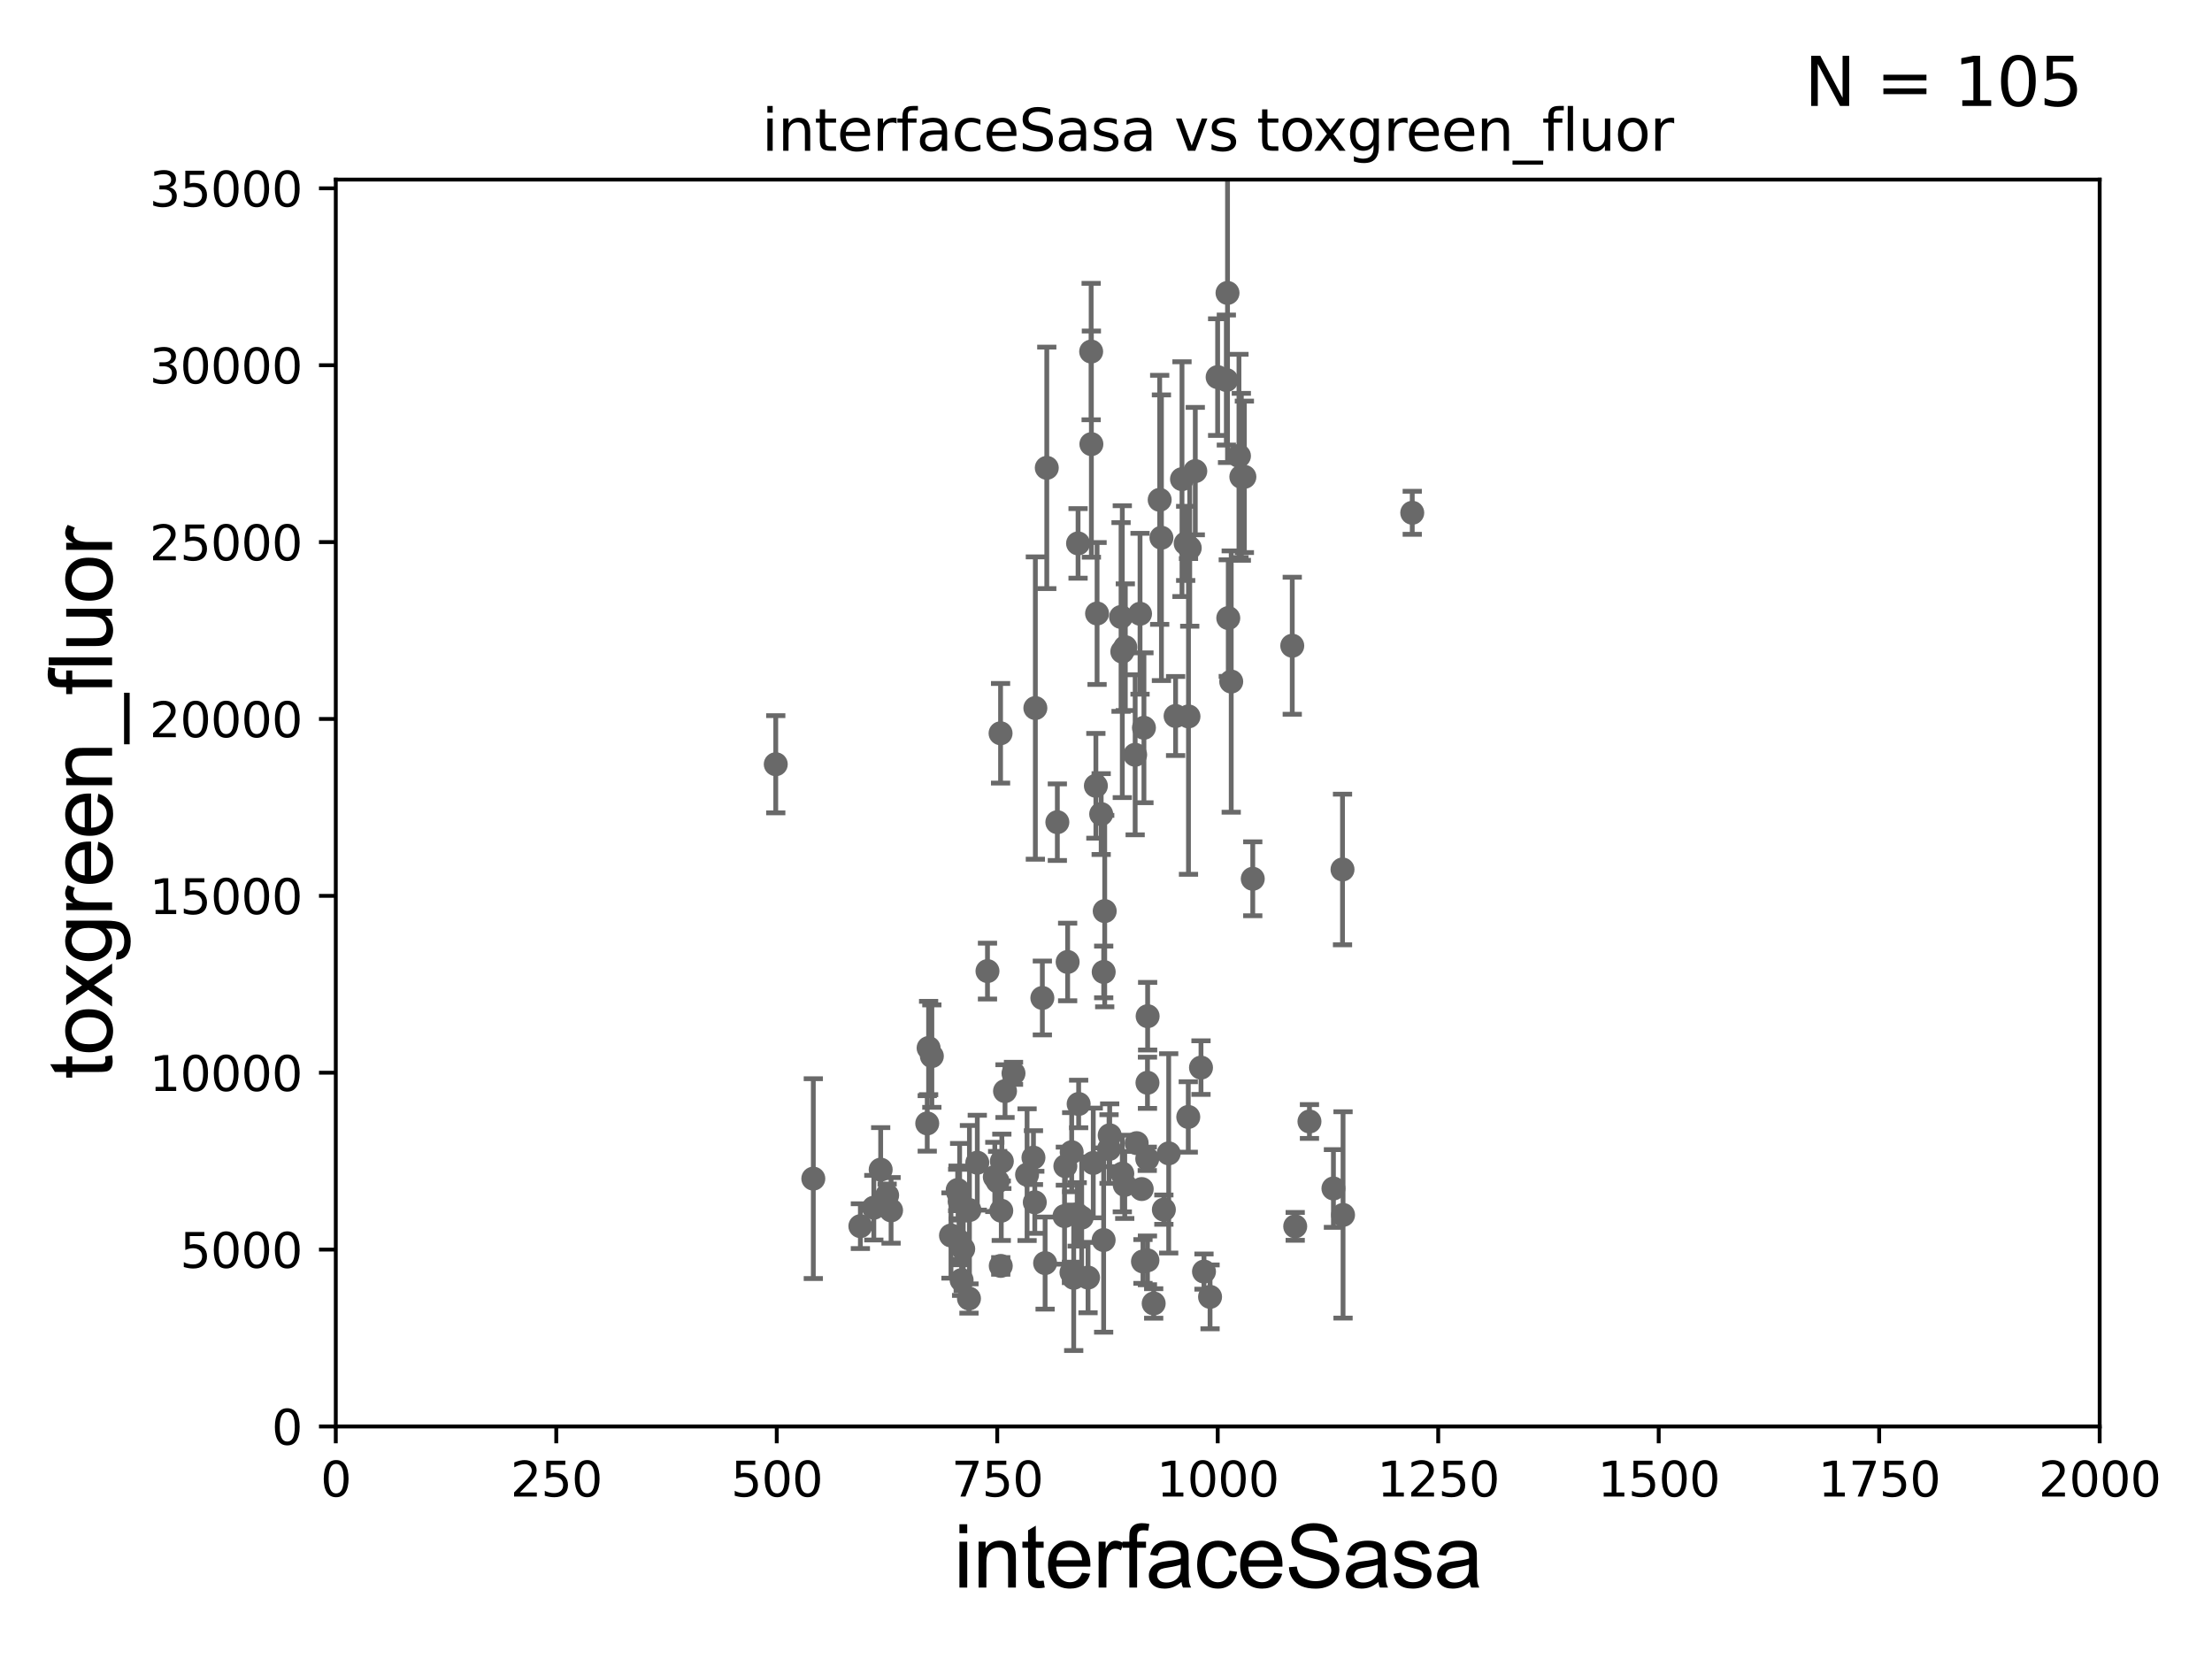 <?xml version="1.0" encoding="utf-8" standalone="no"?>
<!DOCTYPE svg PUBLIC "-//W3C//DTD SVG 1.1//EN"
  "http://www.w3.org/Graphics/SVG/1.1/DTD/svg11.dtd">
<svg xmlns:xlink="http://www.w3.org/1999/xlink" width="460.8pt" height="345.6pt" viewBox="0 0 460.8 345.6" xmlns="http://www.w3.org/2000/svg" version="1.1">
 <defs>
  <style type="text/css">*{stroke-linejoin: round; stroke-linecap: butt}</style>
 </defs>
 <g id="figure_1">
  <g id="patch_1">
   <path d="M 0 345.6 
L 460.8 345.6 
L 460.8 0 
L 0 0 
z
" style="fill: #ffffff"/>
  </g>
  <g id="axes_1">
   <g id="patch_2">
    <path d="M 69.95 297.16 
L 437.4 297.16 
L 437.4 37.411 
L 69.95 37.411 
z
" style="fill: #ffffff"/>
   </g>
   <g id="PathCollection_1">
    <defs>
     <path id="m251e5a06e9" d="M 0 1.118 
C 0.297 1.118 0.581 1 0.791 0.791 
C 1 0.581 1.118 0.297 1.118 0 
C 1.118 -0.297 1 -0.581 0.791 -0.791 
C 0.581 -1 0.297 -1.118 0 -1.118 
C -0.297 -1.118 -0.581 -1 -0.791 -0.791 
C -1 -0.581 -1.118 -0.297 -1.118 0 
C -1.118 0.297 -1 0.581 -0.791 0.791 
C -0.581 1 -0.297 1.118 0 1.118 
z
" style="stroke: #696969"/>
    </defs>
    <g clip-path="url(#p68c8225364)">
     <use xlink:href="#m251e5a06e9" x="246.998" y="113.199" style="fill: #696969; stroke: #696969"/>
     <use xlink:href="#m251e5a06e9" x="199.59" y="248.391" style="fill: #696969; stroke: #696969"/>
     <use xlink:href="#m251e5a06e9" x="200.656" y="260.171" style="fill: #696969; stroke: #696969"/>
     <use xlink:href="#m251e5a06e9" x="279.782" y="253.09" style="fill: #696969; stroke: #696969"/>
     <use xlink:href="#m251e5a06e9" x="215.684" y="147.5" style="fill: #696969; stroke: #696969"/>
     <use xlink:href="#m251e5a06e9" x="207.237" y="245.186" style="fill: #696969; stroke: #696969"/>
     <use xlink:href="#m251e5a06e9" x="193.161" y="234.029" style="fill: #696969; stroke: #696969"/>
     <use xlink:href="#m251e5a06e9" x="229.91" y="258.322" style="fill: #696969; stroke: #696969"/>
     <use xlink:href="#m251e5a06e9" x="193.446" y="218.317" style="fill: #696969; stroke: #696969"/>
     <use xlink:href="#m251e5a06e9" x="200.321" y="266.663" style="fill: #696969; stroke: #696969"/>
     <use xlink:href="#m251e5a06e9" x="223.206" y="265.067" style="fill: #696969; stroke: #696969"/>
     <use xlink:href="#m251e5a06e9" x="207.826" y="246.116" style="fill: #696969; stroke: #696969"/>
     <use xlink:href="#m251e5a06e9" x="240.333" y="271.534" style="fill: #696969; stroke: #696969"/>
     <use xlink:href="#m251e5a06e9" x="215.565" y="250.46" style="fill: #696969; stroke: #696969"/>
     <use xlink:href="#m251e5a06e9" x="224.4" y="252.981" style="fill: #696969; stroke: #696969"/>
     <use xlink:href="#m251e5a06e9" x="247.583" y="149.245" style="fill: #696969; stroke: #696969"/>
     <use xlink:href="#m251e5a06e9" x="239.034" y="262.553" style="fill: #696969; stroke: #696969"/>
     <use xlink:href="#m251e5a06e9" x="213.959" y="244.705" style="fill: #696969; stroke: #696969"/>
     <use xlink:href="#m251e5a06e9" x="234.305" y="246.844" style="fill: #696969; stroke: #696969"/>
     <use xlink:href="#m251e5a06e9" x="230.132" y="189.796" style="fill: #696969; stroke: #696969"/>
     <use xlink:href="#m251e5a06e9" x="250.813" y="264.892" style="fill: #696969; stroke: #696969"/>
     <use xlink:href="#m251e5a06e9" x="199.502" y="247.897" style="fill: #696969; stroke: #696969"/>
     <use xlink:href="#m251e5a06e9" x="239.039" y="225.561" style="fill: #696969; stroke: #696969"/>
     <use xlink:href="#m251e5a06e9" x="199.79" y="258.526" style="fill: #696969; stroke: #696969"/>
     <use xlink:href="#m251e5a06e9" x="242.455" y="251.989" style="fill: #696969; stroke: #696969"/>
     <use xlink:href="#m251e5a06e9" x="225.335" y="253.651" style="fill: #696969; stroke: #696969"/>
     <use xlink:href="#m251e5a06e9" x="237.84" y="247.701" style="fill: #696969; stroke: #696969"/>
     <use xlink:href="#m251e5a06e9" x="234.424" y="134.821" style="fill: #696969; stroke: #696969"/>
     <use xlink:href="#m251e5a06e9" x="183.461" y="243.659" style="fill: #696969; stroke: #696969"/>
     <use xlink:href="#m251e5a06e9" x="223.252" y="240.023" style="fill: #696969; stroke: #696969"/>
     <use xlink:href="#m251e5a06e9" x="277.778" y="247.581" style="fill: #696969; stroke: #696969"/>
     <use xlink:href="#m251e5a06e9" x="227.746" y="242.266" style="fill: #696969; stroke: #696969"/>
     <use xlink:href="#m251e5a06e9" x="208.477" y="263.714" style="fill: #696969; stroke: #696969"/>
     <use xlink:href="#m251e5a06e9" x="252.077" y="270.161" style="fill: #696969; stroke: #696969"/>
     <use xlink:href="#m251e5a06e9" x="236.789" y="238.14" style="fill: #696969; stroke: #696969"/>
     <use xlink:href="#m251e5a06e9" x="161.605" y="159.204" style="fill: #696969; stroke: #696969"/>
     <use xlink:href="#m251e5a06e9" x="211.13" y="223.59" style="fill: #696969; stroke: #696969"/>
     <use xlink:href="#m251e5a06e9" x="238.994" y="241.396" style="fill: #696969; stroke: #696969"/>
     <use xlink:href="#m251e5a06e9" x="203.588" y="242.21" style="fill: #696969; stroke: #696969"/>
     <use xlink:href="#m251e5a06e9" x="215.287" y="241.152" style="fill: #696969; stroke: #696969"/>
     <use xlink:href="#m251e5a06e9" x="224.703" y="229.976" style="fill: #696969; stroke: #696969"/>
     <use xlink:href="#m251e5a06e9" x="229.396" y="169.586" style="fill: #696969; stroke: #696969"/>
     <use xlink:href="#m251e5a06e9" x="221.762" y="253.333" style="fill: #696969; stroke: #696969"/>
     <use xlink:href="#m251e5a06e9" x="185.627" y="252.144" style="fill: #696969; stroke: #696969"/>
     <use xlink:href="#m251e5a06e9" x="226.658" y="266.141" style="fill: #696969; stroke: #696969"/>
     <use xlink:href="#m251e5a06e9" x="238.101" y="262.787" style="fill: #696969; stroke: #696969"/>
     <use xlink:href="#m251e5a06e9" x="238.303" y="151.608" style="fill: #696969; stroke: #696969"/>
     <use xlink:href="#m251e5a06e9" x="239.073" y="211.691" style="fill: #696969; stroke: #696969"/>
     <use xlink:href="#m251e5a06e9" x="209.366" y="227.298" style="fill: #696969; stroke: #696969"/>
     <use xlink:href="#m251e5a06e9" x="231.033" y="239.363" style="fill: #696969; stroke: #696969"/>
     <use xlink:href="#m251e5a06e9" x="201.951" y="252.074" style="fill: #696969; stroke: #696969"/>
     <use xlink:href="#m251e5a06e9" x="231.169" y="236.498" style="fill: #696969; stroke: #696969"/>
     <use xlink:href="#m251e5a06e9" x="194.122" y="220.006" style="fill: #696969; stroke: #696969"/>
     <use xlink:href="#m251e5a06e9" x="198.107" y="257.375" style="fill: #696969; stroke: #696969"/>
     <use xlink:href="#m251e5a06e9" x="182.035" y="251.586" style="fill: #696969; stroke: #696969"/>
     <use xlink:href="#m251e5a06e9" x="223.673" y="266.188" style="fill: #696969; stroke: #696969"/>
     <use xlink:href="#m251e5a06e9" x="233.537" y="128.528" style="fill: #696969; stroke: #696969"/>
     <use xlink:href="#m251e5a06e9" x="221.933" y="242.931" style="fill: #696969; stroke: #696969"/>
     <use xlink:href="#m251e5a06e9" x="260.973" y="183.067" style="fill: #696969; stroke: #696969"/>
     <use xlink:href="#m251e5a06e9" x="208.583" y="252.217" style="fill: #696969; stroke: #696969"/>
     <use xlink:href="#m251e5a06e9" x="279.67" y="181.126" style="fill: #696969; stroke: #696969"/>
     <use xlink:href="#m251e5a06e9" x="217.716" y="263.125" style="fill: #696969; stroke: #696969"/>
     <use xlink:href="#m251e5a06e9" x="169.428" y="245.529" style="fill: #696969; stroke: #696969"/>
     <use xlink:href="#m251e5a06e9" x="217.141" y="207.894" style="fill: #696969; stroke: #696969"/>
     <use xlink:href="#m251e5a06e9" x="199.91" y="250.281" style="fill: #696969; stroke: #696969"/>
     <use xlink:href="#m251e5a06e9" x="184.806" y="249.006" style="fill: #696969; stroke: #696969"/>
     <use xlink:href="#m251e5a06e9" x="228.292" y="163.697" style="fill: #696969; stroke: #696969"/>
     <use xlink:href="#m251e5a06e9" x="233.798" y="244.473" style="fill: #696969; stroke: #696969"/>
     <use xlink:href="#m251e5a06e9" x="258.593" y="99.328" style="fill: #696969; stroke: #696969"/>
     <use xlink:href="#m251e5a06e9" x="244.898" y="149.157" style="fill: #696969; stroke: #696969"/>
     <use xlink:href="#m251e5a06e9" x="227.355" y="92.52" style="fill: #696969; stroke: #696969"/>
     <use xlink:href="#m251e5a06e9" x="256.486" y="141.982" style="fill: #696969; stroke: #696969"/>
     <use xlink:href="#m251e5a06e9" x="208.436" y="152.757" style="fill: #696969; stroke: #696969"/>
     <use xlink:href="#m251e5a06e9" x="229.921" y="202.474" style="fill: #696969; stroke: #696969"/>
     <use xlink:href="#m251e5a06e9" x="222.409" y="200.396" style="fill: #696969; stroke: #696969"/>
     <use xlink:href="#m251e5a06e9" x="218.064" y="97.461" style="fill: #696969; stroke: #696969"/>
     <use xlink:href="#m251e5a06e9" x="249.001" y="98.139" style="fill: #696969; stroke: #696969"/>
     <use xlink:href="#m251e5a06e9" x="255.716" y="61.025" style="fill: #696969; stroke: #696969"/>
     <use xlink:href="#m251e5a06e9" x="201.854" y="270.503" style="fill: #696969; stroke: #696969"/>
     <use xlink:href="#m251e5a06e9" x="205.71" y="202.296" style="fill: #696969; stroke: #696969"/>
     <use xlink:href="#m251e5a06e9" x="233.796" y="135.749" style="fill: #696969; stroke: #696969"/>
     <use xlink:href="#m251e5a06e9" x="247.844" y="114.153" style="fill: #696969; stroke: #696969"/>
     <use xlink:href="#m251e5a06e9" x="294.197" y="106.821" style="fill: #696969; stroke: #696969"/>
     <use xlink:href="#m251e5a06e9" x="241.948" y="112.022" style="fill: #696969; stroke: #696969"/>
     <use xlink:href="#m251e5a06e9" x="236.475" y="157.235" style="fill: #696969; stroke: #696969"/>
     <use xlink:href="#m251e5a06e9" x="259.227" y="99.335" style="fill: #696969; stroke: #696969"/>
     <use xlink:href="#m251e5a06e9" x="241.584" y="104.123" style="fill: #696969; stroke: #696969"/>
     <use xlink:href="#m251e5a06e9" x="255.47" y="79.167" style="fill: #696969; stroke: #696969"/>
     <use xlink:href="#m251e5a06e9" x="269.817" y="255.474" style="fill: #696969; stroke: #696969"/>
     <use xlink:href="#m251e5a06e9" x="246.232" y="99.816" style="fill: #696969; stroke: #696969"/>
     <use xlink:href="#m251e5a06e9" x="269.2" y="134.52" style="fill: #696969; stroke: #696969"/>
     <use xlink:href="#m251e5a06e9" x="272.784" y="233.628" style="fill: #696969; stroke: #696969"/>
     <use xlink:href="#m251e5a06e9" x="237.491" y="127.858" style="fill: #696969; stroke: #696969"/>
     <use xlink:href="#m251e5a06e9" x="243.462" y="240.264" style="fill: #696969; stroke: #696969"/>
     <use xlink:href="#m251e5a06e9" x="258.099" y="94.978" style="fill: #696969; stroke: #696969"/>
     <use xlink:href="#m251e5a06e9" x="227.307" y="73.236" style="fill: #696969; stroke: #696969"/>
     <use xlink:href="#m251e5a06e9" x="247.539" y="232.681" style="fill: #696969; stroke: #696969"/>
     <use xlink:href="#m251e5a06e9" x="250.19" y="222.403" style="fill: #696969; stroke: #696969"/>
     <use xlink:href="#m251e5a06e9" x="179.231" y="255.431" style="fill: #696969; stroke: #696969"/>
     <use xlink:href="#m251e5a06e9" x="253.655" y="78.559" style="fill: #696969; stroke: #696969"/>
     <use xlink:href="#m251e5a06e9" x="255.872" y="128.754" style="fill: #696969; stroke: #696969"/>
     <use xlink:href="#m251e5a06e9" x="228.541" y="127.804" style="fill: #696969; stroke: #696969"/>
     <use xlink:href="#m251e5a06e9" x="208.701" y="241.922" style="fill: #696969; stroke: #696969"/>
     <use xlink:href="#m251e5a06e9" x="224.58" y="113.2" style="fill: #696969; stroke: #696969"/>
     <use xlink:href="#m251e5a06e9" x="220.265" y="171.276" style="fill: #696969; stroke: #696969"/>
    </g>
   </g>
   <g id="matplotlib.axis_1">
    <g id="xtick_1">
     <g id="line2d_1">
      <defs>
       <path id="mb9ca41fb8f" d="M 0 0 
L 0 3.5 
" style="stroke: #000000; stroke-width: 0.8"/>
      </defs>
      <g>
       <use xlink:href="#mb9ca41fb8f" x="69.95" y="297.16" style="stroke: #000000; stroke-width: 0.8"/>
      </g>
     </g>
     <g id="text_1">
      <!-- 0 -->
      <g transform="translate(66.769 311.758)scale(0.1 -0.1)">
       <defs>
        <path id="DejaVuSans-30" d="M 2034 4250 
Q 1547 4250 1301 3770 
Q 1056 3291 1056 2328 
Q 1056 1369 1301 889 
Q 1547 409 2034 409 
Q 2525 409 2770 889 
Q 3016 1369 3016 2328 
Q 3016 3291 2770 3770 
Q 2525 4250 2034 4250 
z
M 2034 4750 
Q 2819 4750 3233 4129 
Q 3647 3509 3647 2328 
Q 3647 1150 3233 529 
Q 2819 -91 2034 -91 
Q 1250 -91 836 529 
Q 422 1150 422 2328 
Q 422 3509 836 4129 
Q 1250 4750 2034 4750 
z
" transform="scale(0.016)"/>
       </defs>
       <use xlink:href="#DejaVuSans-30"/>
      </g>
     </g>
    </g>
    <g id="xtick_2">
     <g id="line2d_2">
      <g>
       <use xlink:href="#mb9ca41fb8f" x="115.881" y="297.16" style="stroke: #000000; stroke-width: 0.8"/>
      </g>
     </g>
     <g id="text_2">
      <!-- 250 -->
      <g transform="translate(106.338 311.758)scale(0.1 -0.1)">
       <defs>
        <path id="DejaVuSans-32" d="M 1228 531 
L 3431 531 
L 3431 0 
L 469 0 
L 469 531 
Q 828 903 1448 1529 
Q 2069 2156 2228 2338 
Q 2531 2678 2651 2914 
Q 2772 3150 2772 3378 
Q 2772 3750 2511 3984 
Q 2250 4219 1831 4219 
Q 1534 4219 1204 4116 
Q 875 4013 500 3803 
L 500 4441 
Q 881 4594 1212 4672 
Q 1544 4750 1819 4750 
Q 2544 4750 2975 4387 
Q 3406 4025 3406 3419 
Q 3406 3131 3298 2873 
Q 3191 2616 2906 2266 
Q 2828 2175 2409 1742 
Q 1991 1309 1228 531 
z
" transform="scale(0.016)"/>
        <path id="DejaVuSans-35" d="M 691 4666 
L 3169 4666 
L 3169 4134 
L 1269 4134 
L 1269 2991 
Q 1406 3038 1543 3061 
Q 1681 3084 1819 3084 
Q 2600 3084 3056 2656 
Q 3513 2228 3513 1497 
Q 3513 744 3044 326 
Q 2575 -91 1722 -91 
Q 1428 -91 1123 -41 
Q 819 9 494 109 
L 494 744 
Q 775 591 1075 516 
Q 1375 441 1709 441 
Q 2250 441 2565 725 
Q 2881 1009 2881 1497 
Q 2881 1984 2565 2268 
Q 2250 2553 1709 2553 
Q 1456 2553 1204 2497 
Q 953 2441 691 2322 
L 691 4666 
z
" transform="scale(0.016)"/>
       </defs>
       <use xlink:href="#DejaVuSans-32"/>
       <use xlink:href="#DejaVuSans-35" x="63.623"/>
       <use xlink:href="#DejaVuSans-30" x="127.246"/>
      </g>
     </g>
    </g>
    <g id="xtick_3">
     <g id="line2d_3">
      <g>
       <use xlink:href="#mb9ca41fb8f" x="161.812" y="297.16" style="stroke: #000000; stroke-width: 0.8"/>
      </g>
     </g>
     <g id="text_3">
      <!-- 500 -->
      <g transform="translate(152.269 311.758)scale(0.1 -0.1)">
       <use xlink:href="#DejaVuSans-35"/>
       <use xlink:href="#DejaVuSans-30" x="63.623"/>
       <use xlink:href="#DejaVuSans-30" x="127.246"/>
      </g>
     </g>
    </g>
    <g id="xtick_4">
     <g id="line2d_4">
      <g>
       <use xlink:href="#mb9ca41fb8f" x="207.744" y="297.16" style="stroke: #000000; stroke-width: 0.8"/>
      </g>
     </g>
     <g id="text_4">
      <!-- 750 -->
      <g transform="translate(198.2 311.758)scale(0.1 -0.1)">
       <defs>
        <path id="DejaVuSans-37" d="M 525 4666 
L 3525 4666 
L 3525 4397 
L 1831 0 
L 1172 0 
L 2766 4134 
L 525 4134 
L 525 4666 
z
" transform="scale(0.016)"/>
       </defs>
       <use xlink:href="#DejaVuSans-37"/>
       <use xlink:href="#DejaVuSans-35" x="63.623"/>
       <use xlink:href="#DejaVuSans-30" x="127.246"/>
      </g>
     </g>
    </g>
    <g id="xtick_5">
     <g id="line2d_5">
      <g>
       <use xlink:href="#mb9ca41fb8f" x="253.675" y="297.16" style="stroke: #000000; stroke-width: 0.8"/>
      </g>
     </g>
     <g id="text_5">
      <!-- 1000 -->
      <g transform="translate(240.95 311.758)scale(0.1 -0.1)">
       <defs>
        <path id="DejaVuSans-31" d="M 794 531 
L 1825 531 
L 1825 4091 
L 703 3866 
L 703 4441 
L 1819 4666 
L 2450 4666 
L 2450 531 
L 3481 531 
L 3481 0 
L 794 0 
L 794 531 
z
" transform="scale(0.016)"/>
       </defs>
       <use xlink:href="#DejaVuSans-31"/>
       <use xlink:href="#DejaVuSans-30" x="63.623"/>
       <use xlink:href="#DejaVuSans-30" x="127.246"/>
       <use xlink:href="#DejaVuSans-30" x="190.869"/>
      </g>
     </g>
    </g>
    <g id="xtick_6">
     <g id="line2d_6">
      <g>
       <use xlink:href="#mb9ca41fb8f" x="299.606" y="297.16" style="stroke: #000000; stroke-width: 0.8"/>
      </g>
     </g>
     <g id="text_6">
      <!-- 1250 -->
      <g transform="translate(286.881 311.758)scale(0.1 -0.1)">
       <use xlink:href="#DejaVuSans-31"/>
       <use xlink:href="#DejaVuSans-32" x="63.623"/>
       <use xlink:href="#DejaVuSans-35" x="127.246"/>
       <use xlink:href="#DejaVuSans-30" x="190.869"/>
      </g>
     </g>
    </g>
    <g id="xtick_7">
     <g id="line2d_7">
      <g>
       <use xlink:href="#mb9ca41fb8f" x="345.538" y="297.16" style="stroke: #000000; stroke-width: 0.8"/>
      </g>
     </g>
     <g id="text_7">
      <!-- 1500 -->
      <g transform="translate(332.812 311.758)scale(0.1 -0.1)">
       <use xlink:href="#DejaVuSans-31"/>
       <use xlink:href="#DejaVuSans-35" x="63.623"/>
       <use xlink:href="#DejaVuSans-30" x="127.246"/>
       <use xlink:href="#DejaVuSans-30" x="190.869"/>
      </g>
     </g>
    </g>
    <g id="xtick_8">
     <g id="line2d_8">
      <g>
       <use xlink:href="#mb9ca41fb8f" x="391.469" y="297.16" style="stroke: #000000; stroke-width: 0.8"/>
      </g>
     </g>
     <g id="text_8">
      <!-- 1750 -->
      <g transform="translate(378.744 311.758)scale(0.1 -0.1)">
       <use xlink:href="#DejaVuSans-31"/>
       <use xlink:href="#DejaVuSans-37" x="63.623"/>
       <use xlink:href="#DejaVuSans-35" x="127.246"/>
       <use xlink:href="#DejaVuSans-30" x="190.869"/>
      </g>
     </g>
    </g>
    <g id="xtick_9">
     <g id="line2d_9">
      <g>
       <use xlink:href="#mb9ca41fb8f" x="437.4" y="297.16" style="stroke: #000000; stroke-width: 0.8"/>
      </g>
     </g>
     <g id="text_9">
      <!-- 2000 -->
      <g transform="translate(424.675 311.758)scale(0.1 -0.1)">
       <use xlink:href="#DejaVuSans-32"/>
       <use xlink:href="#DejaVuSans-30" x="63.623"/>
       <use xlink:href="#DejaVuSans-30" x="127.246"/>
       <use xlink:href="#DejaVuSans-30" x="190.869"/>
      </g>
     </g>
    </g>
    <g id="text_10">
     <!-- interfaceSasa -->
     <g transform="translate(198.646 330.722)scale(0.18 -0.18)">
      <defs>
       <path id="ArialMT-69" d="M 425 3934 
L 425 4581 
L 988 4581 
L 988 3934 
L 425 3934 
z
M 425 0 
L 425 3319 
L 988 3319 
L 988 0 
L 425 0 
z
" transform="scale(0.016)"/>
       <path id="ArialMT-6e" d="M 422 0 
L 422 3319 
L 928 3319 
L 928 2847 
Q 1294 3394 1984 3394 
Q 2284 3394 2536 3286 
Q 2788 3178 2913 3003 
Q 3038 2828 3088 2588 
Q 3119 2431 3119 2041 
L 3119 0 
L 2556 0 
L 2556 2019 
Q 2556 2363 2490 2533 
Q 2425 2703 2258 2804 
Q 2091 2906 1866 2906 
Q 1506 2906 1245 2678 
Q 984 2450 984 1813 
L 984 0 
L 422 0 
z
" transform="scale(0.016)"/>
       <path id="ArialMT-74" d="M 1650 503 
L 1731 6 
Q 1494 -44 1306 -44 
Q 1000 -44 831 53 
Q 663 150 594 308 
Q 525 466 525 972 
L 525 2881 
L 113 2881 
L 113 3319 
L 525 3319 
L 525 4141 
L 1084 4478 
L 1084 3319 
L 1650 3319 
L 1650 2881 
L 1084 2881 
L 1084 941 
Q 1084 700 1114 631 
Q 1144 563 1211 522 
Q 1278 481 1403 481 
Q 1497 481 1650 503 
z
" transform="scale(0.016)"/>
       <path id="ArialMT-65" d="M 2694 1069 
L 3275 997 
Q 3138 488 2766 206 
Q 2394 -75 1816 -75 
Q 1088 -75 661 373 
Q 234 822 234 1631 
Q 234 2469 665 2931 
Q 1097 3394 1784 3394 
Q 2450 3394 2872 2941 
Q 3294 2488 3294 1666 
Q 3294 1616 3291 1516 
L 816 1516 
Q 847 969 1125 678 
Q 1403 388 1819 388 
Q 2128 388 2347 550 
Q 2566 713 2694 1069 
z
M 847 1978 
L 2700 1978 
Q 2663 2397 2488 2606 
Q 2219 2931 1791 2931 
Q 1403 2931 1139 2672 
Q 875 2413 847 1978 
z
" transform="scale(0.016)"/>
       <path id="ArialMT-72" d="M 416 0 
L 416 3319 
L 922 3319 
L 922 2816 
Q 1116 3169 1280 3281 
Q 1444 3394 1641 3394 
Q 1925 3394 2219 3213 
L 2025 2691 
Q 1819 2813 1613 2813 
Q 1428 2813 1281 2702 
Q 1134 2591 1072 2394 
Q 978 2094 978 1738 
L 978 0 
L 416 0 
z
" transform="scale(0.016)"/>
       <path id="ArialMT-66" d="M 556 0 
L 556 2881 
L 59 2881 
L 59 3319 
L 556 3319 
L 556 3672 
Q 556 4006 616 4169 
Q 697 4388 901 4523 
Q 1106 4659 1475 4659 
Q 1713 4659 2000 4603 
L 1916 4113 
Q 1741 4144 1584 4144 
Q 1328 4144 1222 4034 
Q 1116 3925 1116 3625 
L 1116 3319 
L 1763 3319 
L 1763 2881 
L 1116 2881 
L 1116 0 
L 556 0 
z
" transform="scale(0.016)"/>
       <path id="ArialMT-61" d="M 2588 409 
Q 2275 144 1986 34 
Q 1697 -75 1366 -75 
Q 819 -75 525 192 
Q 231 459 231 875 
Q 231 1119 342 1320 
Q 453 1522 633 1644 
Q 813 1766 1038 1828 
Q 1203 1872 1538 1913 
Q 2219 1994 2541 2106 
Q 2544 2222 2544 2253 
Q 2544 2597 2384 2738 
Q 2169 2928 1744 2928 
Q 1347 2928 1158 2789 
Q 969 2650 878 2297 
L 328 2372 
Q 403 2725 575 2942 
Q 747 3159 1072 3276 
Q 1397 3394 1825 3394 
Q 2250 3394 2515 3294 
Q 2781 3194 2906 3042 
Q 3031 2891 3081 2659 
Q 3109 2516 3109 2141 
L 3109 1391 
Q 3109 606 3145 398 
Q 3181 191 3288 0 
L 2700 0 
Q 2613 175 2588 409 
z
M 2541 1666 
Q 2234 1541 1622 1453 
Q 1275 1403 1131 1340 
Q 988 1278 909 1158 
Q 831 1038 831 891 
Q 831 666 1001 516 
Q 1172 366 1500 366 
Q 1825 366 2078 508 
Q 2331 650 2450 897 
Q 2541 1088 2541 1459 
L 2541 1666 
z
" transform="scale(0.016)"/>
       <path id="ArialMT-63" d="M 2588 1216 
L 3141 1144 
Q 3050 572 2676 248 
Q 2303 -75 1759 -75 
Q 1078 -75 664 370 
Q 250 816 250 1647 
Q 250 2184 428 2587 
Q 606 2991 970 3192 
Q 1334 3394 1763 3394 
Q 2303 3394 2647 3120 
Q 2991 2847 3088 2344 
L 2541 2259 
Q 2463 2594 2264 2762 
Q 2066 2931 1784 2931 
Q 1359 2931 1093 2626 
Q 828 2322 828 1663 
Q 828 994 1084 691 
Q 1341 388 1753 388 
Q 2084 388 2306 591 
Q 2528 794 2588 1216 
z
" transform="scale(0.016)"/>
       <path id="ArialMT-53" d="M 288 1472 
L 859 1522 
Q 900 1178 1048 958 
Q 1197 738 1509 602 
Q 1822 466 2213 466 
Q 2559 466 2825 569 
Q 3091 672 3220 851 
Q 3350 1031 3350 1244 
Q 3350 1459 3225 1620 
Q 3100 1781 2813 1891 
Q 2628 1963 1997 2114 
Q 1366 2266 1113 2400 
Q 784 2572 623 2826 
Q 463 3081 463 3397 
Q 463 3744 659 4045 
Q 856 4347 1234 4503 
Q 1613 4659 2075 4659 
Q 2584 4659 2973 4495 
Q 3363 4331 3572 4012 
Q 3781 3694 3797 3291 
L 3216 3247 
Q 3169 3681 2898 3903 
Q 2628 4125 2100 4125 
Q 1550 4125 1298 3923 
Q 1047 3722 1047 3438 
Q 1047 3191 1225 3031 
Q 1400 2872 2139 2705 
Q 2878 2538 3153 2413 
Q 3553 2228 3743 1945 
Q 3934 1663 3934 1294 
Q 3934 928 3725 604 
Q 3516 281 3123 101 
Q 2731 -78 2241 -78 
Q 1619 -78 1198 103 
Q 778 284 539 648 
Q 300 1013 288 1472 
z
" transform="scale(0.016)"/>
       <path id="ArialMT-73" d="M 197 991 
L 753 1078 
Q 800 744 1014 566 
Q 1228 388 1613 388 
Q 2000 388 2187 545 
Q 2375 703 2375 916 
Q 2375 1106 2209 1216 
Q 2094 1291 1634 1406 
Q 1016 1563 777 1677 
Q 538 1791 414 1992 
Q 291 2194 291 2438 
Q 291 2659 392 2848 
Q 494 3038 669 3163 
Q 800 3259 1026 3326 
Q 1253 3394 1513 3394 
Q 1903 3394 2198 3281 
Q 2494 3169 2634 2976 
Q 2775 2784 2828 2463 
L 2278 2388 
Q 2241 2644 2061 2787 
Q 1881 2931 1553 2931 
Q 1166 2931 1000 2803 
Q 834 2675 834 2503 
Q 834 2394 903 2306 
Q 972 2216 1119 2156 
Q 1203 2125 1616 2013 
Q 2213 1853 2448 1751 
Q 2684 1650 2818 1456 
Q 2953 1263 2953 975 
Q 2953 694 2789 445 
Q 2625 197 2315 61 
Q 2006 -75 1616 -75 
Q 969 -75 630 194 
Q 291 463 197 991 
z
" transform="scale(0.016)"/>
      </defs>
      <use xlink:href="#ArialMT-69"/>
      <use xlink:href="#ArialMT-6e" x="22.217"/>
      <use xlink:href="#ArialMT-74" x="77.832"/>
      <use xlink:href="#ArialMT-65" x="105.615"/>
      <use xlink:href="#ArialMT-72" x="161.23"/>
      <use xlink:href="#ArialMT-66" x="194.531"/>
      <use xlink:href="#ArialMT-61" x="222.314"/>
      <use xlink:href="#ArialMT-63" x="277.93"/>
      <use xlink:href="#ArialMT-65" x="327.93"/>
      <use xlink:href="#ArialMT-53" x="383.545"/>
      <use xlink:href="#ArialMT-61" x="450.244"/>
      <use xlink:href="#ArialMT-73" x="505.859"/>
      <use xlink:href="#ArialMT-61" x="555.859"/>
     </g>
    </g>
   </g>
   <g id="matplotlib.axis_2">
    <g id="ytick_1">
     <g id="line2d_10">
      <defs>
       <path id="ma591b83310" d="M 0 0 
L -3.5 0 
" style="stroke: #000000; stroke-width: 0.8"/>
      </defs>
      <g>
       <use xlink:href="#ma591b83310" x="69.95" y="297.16" style="stroke: #000000; stroke-width: 0.8"/>
      </g>
     </g>
     <g id="text_11">
      <!-- 0 -->
      <g transform="translate(56.587 300.959)scale(0.1 -0.1)">
       <use xlink:href="#DejaVuSans-30"/>
      </g>
     </g>
    </g>
    <g id="ytick_2">
     <g id="line2d_11">
      <g>
       <use xlink:href="#ma591b83310" x="69.95" y="260.313" style="stroke: #000000; stroke-width: 0.8"/>
      </g>
     </g>
     <g id="text_12">
      <!-- 5000 -->
      <g transform="translate(37.5 264.112)scale(0.1 -0.1)">
       <use xlink:href="#DejaVuSans-35"/>
       <use xlink:href="#DejaVuSans-30" x="63.623"/>
       <use xlink:href="#DejaVuSans-30" x="127.246"/>
       <use xlink:href="#DejaVuSans-30" x="190.869"/>
      </g>
     </g>
    </g>
    <g id="ytick_3">
     <g id="line2d_12">
      <g>
       <use xlink:href="#ma591b83310" x="69.95" y="223.467" style="stroke: #000000; stroke-width: 0.8"/>
      </g>
     </g>
     <g id="text_13">
      <!-- 10000 -->
      <g transform="translate(31.137 227.266)scale(0.1 -0.1)">
       <use xlink:href="#DejaVuSans-31"/>
       <use xlink:href="#DejaVuSans-30" x="63.623"/>
       <use xlink:href="#DejaVuSans-30" x="127.246"/>
       <use xlink:href="#DejaVuSans-30" x="190.869"/>
       <use xlink:href="#DejaVuSans-30" x="254.492"/>
      </g>
     </g>
    </g>
    <g id="ytick_4">
     <g id="line2d_13">
      <g>
       <use xlink:href="#ma591b83310" x="69.95" y="186.62" style="stroke: #000000; stroke-width: 0.8"/>
      </g>
     </g>
     <g id="text_14">
      <!-- 15000 -->
      <g transform="translate(31.137 190.419)scale(0.1 -0.1)">
       <use xlink:href="#DejaVuSans-31"/>
       <use xlink:href="#DejaVuSans-35" x="63.623"/>
       <use xlink:href="#DejaVuSans-30" x="127.246"/>
       <use xlink:href="#DejaVuSans-30" x="190.869"/>
       <use xlink:href="#DejaVuSans-30" x="254.492"/>
      </g>
     </g>
    </g>
    <g id="ytick_5">
     <g id="line2d_14">
      <g>
       <use xlink:href="#ma591b83310" x="69.95" y="149.773" style="stroke: #000000; stroke-width: 0.8"/>
      </g>
     </g>
     <g id="text_15">
      <!-- 20000 -->
      <g transform="translate(31.137 153.572)scale(0.1 -0.1)">
       <use xlink:href="#DejaVuSans-32"/>
       <use xlink:href="#DejaVuSans-30" x="63.623"/>
       <use xlink:href="#DejaVuSans-30" x="127.246"/>
       <use xlink:href="#DejaVuSans-30" x="190.869"/>
       <use xlink:href="#DejaVuSans-30" x="254.492"/>
      </g>
     </g>
    </g>
    <g id="ytick_6">
     <g id="line2d_15">
      <g>
       <use xlink:href="#ma591b83310" x="69.95" y="112.926" style="stroke: #000000; stroke-width: 0.8"/>
      </g>
     </g>
     <g id="text_16">
      <!-- 25000 -->
      <g transform="translate(31.137 116.726)scale(0.1 -0.1)">
       <use xlink:href="#DejaVuSans-32"/>
       <use xlink:href="#DejaVuSans-35" x="63.623"/>
       <use xlink:href="#DejaVuSans-30" x="127.246"/>
       <use xlink:href="#DejaVuSans-30" x="190.869"/>
       <use xlink:href="#DejaVuSans-30" x="254.492"/>
      </g>
     </g>
    </g>
    <g id="ytick_7">
     <g id="line2d_16">
      <g>
       <use xlink:href="#ma591b83310" x="69.95" y="76.08" style="stroke: #000000; stroke-width: 0.8"/>
      </g>
     </g>
     <g id="text_17">
      <!-- 30000 -->
      <g transform="translate(31.137 79.879)scale(0.1 -0.1)">
       <defs>
        <path id="DejaVuSans-33" d="M 2597 2516 
Q 3050 2419 3304 2112 
Q 3559 1806 3559 1356 
Q 3559 666 3084 287 
Q 2609 -91 1734 -91 
Q 1441 -91 1130 -33 
Q 819 25 488 141 
L 488 750 
Q 750 597 1062 519 
Q 1375 441 1716 441 
Q 2309 441 2620 675 
Q 2931 909 2931 1356 
Q 2931 1769 2642 2001 
Q 2353 2234 1838 2234 
L 1294 2234 
L 1294 2753 
L 1863 2753 
Q 2328 2753 2575 2939 
Q 2822 3125 2822 3475 
Q 2822 3834 2567 4026 
Q 2313 4219 1838 4219 
Q 1578 4219 1281 4162 
Q 984 4106 628 3988 
L 628 4550 
Q 988 4650 1302 4700 
Q 1616 4750 1894 4750 
Q 2613 4750 3031 4423 
Q 3450 4097 3450 3541 
Q 3450 3153 3228 2886 
Q 3006 2619 2597 2516 
z
" transform="scale(0.016)"/>
       </defs>
       <use xlink:href="#DejaVuSans-33"/>
       <use xlink:href="#DejaVuSans-30" x="63.623"/>
       <use xlink:href="#DejaVuSans-30" x="127.246"/>
       <use xlink:href="#DejaVuSans-30" x="190.869"/>
       <use xlink:href="#DejaVuSans-30" x="254.492"/>
      </g>
     </g>
    </g>
    <g id="ytick_8">
     <g id="line2d_17">
      <g>
       <use xlink:href="#ma591b83310" x="69.95" y="39.233" style="stroke: #000000; stroke-width: 0.8"/>
      </g>
     </g>
     <g id="text_18">
      <!-- 35000 -->
      <g transform="translate(31.137 43.032)scale(0.1 -0.1)">
       <use xlink:href="#DejaVuSans-33"/>
       <use xlink:href="#DejaVuSans-35" x="63.623"/>
       <use xlink:href="#DejaVuSans-30" x="127.246"/>
       <use xlink:href="#DejaVuSans-30" x="190.869"/>
       <use xlink:href="#DejaVuSans-30" x="254.492"/>
      </g>
     </g>
    </g>
    <g id="text_19">
     <!-- toxgreen_fluor -->
     <g transform="translate(23.349 224.818)rotate(-90)scale(0.18 -0.18)">
      <defs>
       <path id="ArialMT-6f" d="M 213 1659 
Q 213 2581 725 3025 
Q 1153 3394 1769 3394 
Q 2453 3394 2887 2945 
Q 3322 2497 3322 1706 
Q 3322 1066 3130 698 
Q 2938 331 2570 128 
Q 2203 -75 1769 -75 
Q 1072 -75 642 372 
Q 213 819 213 1659 
z
M 791 1659 
Q 791 1022 1069 705 
Q 1347 388 1769 388 
Q 2188 388 2466 706 
Q 2744 1025 2744 1678 
Q 2744 2294 2464 2611 
Q 2184 2928 1769 2928 
Q 1347 2928 1069 2612 
Q 791 2297 791 1659 
z
" transform="scale(0.016)"/>
       <path id="ArialMT-78" d="M 47 0 
L 1259 1725 
L 138 3319 
L 841 3319 
L 1350 2541 
Q 1494 2319 1581 2169 
Q 1719 2375 1834 2534 
L 2394 3319 
L 3066 3319 
L 1919 1756 
L 3153 0 
L 2463 0 
L 1781 1031 
L 1600 1309 
L 728 0 
L 47 0 
z
" transform="scale(0.016)"/>
       <path id="ArialMT-67" d="M 319 -275 
L 866 -356 
Q 900 -609 1056 -725 
Q 1266 -881 1628 -881 
Q 2019 -881 2231 -725 
Q 2444 -569 2519 -288 
Q 2563 -116 2559 434 
Q 2191 0 1641 0 
Q 956 0 581 494 
Q 206 988 206 1678 
Q 206 2153 378 2554 
Q 550 2956 876 3175 
Q 1203 3394 1644 3394 
Q 2231 3394 2613 2919 
L 2613 3319 
L 3131 3319 
L 3131 450 
Q 3131 -325 2973 -648 
Q 2816 -972 2473 -1159 
Q 2131 -1347 1631 -1347 
Q 1038 -1347 672 -1080 
Q 306 -813 319 -275 
z
M 784 1719 
Q 784 1066 1043 766 
Q 1303 466 1694 466 
Q 2081 466 2343 764 
Q 2606 1063 2606 1700 
Q 2606 2309 2336 2618 
Q 2066 2928 1684 2928 
Q 1309 2928 1046 2623 
Q 784 2319 784 1719 
z
" transform="scale(0.016)"/>
       <path id="ArialMT-5f" d="M -97 -1272 
L -97 -866 
L 3631 -866 
L 3631 -1272 
L -97 -1272 
z
" transform="scale(0.016)"/>
       <path id="ArialMT-6c" d="M 409 0 
L 409 4581 
L 972 4581 
L 972 0 
L 409 0 
z
" transform="scale(0.016)"/>
       <path id="ArialMT-75" d="M 2597 0 
L 2597 488 
Q 2209 -75 1544 -75 
Q 1250 -75 995 37 
Q 741 150 617 320 
Q 494 491 444 738 
Q 409 903 409 1263 
L 409 3319 
L 972 3319 
L 972 1478 
Q 972 1038 1006 884 
Q 1059 663 1231 536 
Q 1403 409 1656 409 
Q 1909 409 2131 539 
Q 2353 669 2445 892 
Q 2538 1116 2538 1541 
L 2538 3319 
L 3100 3319 
L 3100 0 
L 2597 0 
z
" transform="scale(0.016)"/>
      </defs>
      <use xlink:href="#ArialMT-74"/>
      <use xlink:href="#ArialMT-6f" x="27.783"/>
      <use xlink:href="#ArialMT-78" x="83.398"/>
      <use xlink:href="#ArialMT-67" x="133.398"/>
      <use xlink:href="#ArialMT-72" x="189.014"/>
      <use xlink:href="#ArialMT-65" x="222.314"/>
      <use xlink:href="#ArialMT-65" x="277.93"/>
      <use xlink:href="#ArialMT-6e" x="333.545"/>
      <use xlink:href="#ArialMT-5f" x="389.16"/>
      <use xlink:href="#ArialMT-66" x="444.775"/>
      <use xlink:href="#ArialMT-6c" x="472.559"/>
      <use xlink:href="#ArialMT-75" x="494.775"/>
      <use xlink:href="#ArialMT-6f" x="550.391"/>
      <use xlink:href="#ArialMT-72" x="606.006"/>
     </g>
    </g>
   </g>
   <g id="LineCollection_1">
    <path d="M 246.998 120.924 
L 246.998 105.473 
" clip-path="url(#p68c8225364)" style="fill: none; stroke: #696969"/>
    <path d="M 199.59 253.88 
L 199.59 242.903 
" clip-path="url(#p68c8225364)" style="fill: none; stroke: #696969"/>
    <path d="M 200.656 268.84 
L 200.656 251.501 
" clip-path="url(#p68c8225364)" style="fill: none; stroke: #696969"/>
    <path d="M 279.782 274.582 
L 279.782 231.597 
" clip-path="url(#p68c8225364)" style="fill: none; stroke: #696969"/>
    <path d="M 215.684 178.987 
L 215.684 116.012 
" clip-path="url(#p68c8225364)" style="fill: none; stroke: #696969"/>
    <path d="M 207.237 252.405 
L 207.237 237.966 
" clip-path="url(#p68c8225364)" style="fill: none; stroke: #696969"/>
    <path d="M 193.161 239.807 
L 193.161 228.251 
" clip-path="url(#p68c8225364)" style="fill: none; stroke: #696969"/>
    <path d="M 229.91 277.515 
L 229.91 239.129 
" clip-path="url(#p68c8225364)" style="fill: none; stroke: #696969"/>
    <path d="M 193.446 228.039 
L 193.446 208.594 
" clip-path="url(#p68c8225364)" style="fill: none; stroke: #696969"/>
    <path d="M 200.321 269.855 
L 200.321 263.471 
" clip-path="url(#p68c8225364)" style="fill: none; stroke: #696969"/>
    <path d="M 223.206 267.194 
L 223.206 262.94 
" clip-path="url(#p68c8225364)" style="fill: none; stroke: #696969"/>
    <path d="M 207.826 252.373 
L 207.826 239.859 
" clip-path="url(#p68c8225364)" style="fill: none; stroke: #696969"/>
    <path d="M 240.333 274.604 
L 240.333 268.463 
" clip-path="url(#p68c8225364)" style="fill: none; stroke: #696969"/>
    <path d="M 215.565 256.922 
L 215.565 243.998 
" clip-path="url(#p68c8225364)" style="fill: none; stroke: #696969"/>
    <path d="M 224.4 259.587 
L 224.4 246.375 
" clip-path="url(#p68c8225364)" style="fill: none; stroke: #696969"/>
    <path d="M 247.583 182.133 
L 247.583 116.358 
" clip-path="url(#p68c8225364)" style="fill: none; stroke: #696969"/>
    <path d="M 239.034 267.631 
L 239.034 257.474 
" clip-path="url(#p68c8225364)" style="fill: none; stroke: #696969"/>
    <path d="M 213.959 258.426 
L 213.959 230.985 
" clip-path="url(#p68c8225364)" style="fill: none; stroke: #696969"/>
    <path d="M 234.305 253.824 
L 234.305 239.865 
" clip-path="url(#p68c8225364)" style="fill: none; stroke: #696969"/>
    <path d="M 230.132 209.736 
L 230.132 169.856 
" clip-path="url(#p68c8225364)" style="fill: none; stroke: #696969"/>
    <path d="M 250.813 268.557 
L 250.813 261.227 
" clip-path="url(#p68c8225364)" style="fill: none; stroke: #696969"/>
    <path d="M 199.502 252.204 
L 199.502 243.591 
" clip-path="url(#p68c8225364)" style="fill: none; stroke: #696969"/>
    <path d="M 239.039 230.894 
L 239.039 220.228 
" clip-path="url(#p68c8225364)" style="fill: none; stroke: #696969"/>
    <path d="M 199.79 262.89 
L 199.79 254.161 
" clip-path="url(#p68c8225364)" style="fill: none; stroke: #696969"/>
    <path d="M 242.455 255.044 
L 242.455 248.934 
" clip-path="url(#p68c8225364)" style="fill: none; stroke: #696969"/>
    <path d="M 225.335 266.292 
L 225.335 241.009 
" clip-path="url(#p68c8225364)" style="fill: none; stroke: #696969"/>
    <path d="M 237.84 248.617 
L 237.84 246.784 
" clip-path="url(#p68c8225364)" style="fill: none; stroke: #696969"/>
    <path d="M 234.424 148.013 
L 234.424 121.628 
" clip-path="url(#p68c8225364)" style="fill: none; stroke: #696969"/>
    <path d="M 183.461 252.411 
L 183.461 234.907 
" clip-path="url(#p68c8225364)" style="fill: none; stroke: #696969"/>
    <path d="M 223.252 248.26 
L 223.252 231.786 
" clip-path="url(#p68c8225364)" style="fill: none; stroke: #696969"/>
    <path d="M 277.778 255.675 
L 277.778 239.488 
" clip-path="url(#p68c8225364)" style="fill: none; stroke: #696969"/>
    <path d="M 227.746 253.693 
L 227.746 230.838 
" clip-path="url(#p68c8225364)" style="fill: none; stroke: #696969"/>
    <path d="M 208.477 265.447 
L 208.477 261.981 
" clip-path="url(#p68c8225364)" style="fill: none; stroke: #696969"/>
    <path d="M 252.077 276.811 
L 252.077 263.511 
" clip-path="url(#p68c8225364)" style="fill: none; stroke: #696969"/>
    <path d="M 236.789 238.976 
L 236.789 237.303 
" clip-path="url(#p68c8225364)" style="fill: none; stroke: #696969"/>
    <path d="M 161.605 169.327 
L 161.605 149.081 
" clip-path="url(#p68c8225364)" style="fill: none; stroke: #696969"/>
    <path d="M 211.13 225.89 
L 211.13 221.289 
" clip-path="url(#p68c8225364)" style="fill: none; stroke: #696969"/>
    <path d="M 238.994 243.837 
L 238.994 238.955 
" clip-path="url(#p68c8225364)" style="fill: none; stroke: #696969"/>
    <path d="M 203.588 252.089 
L 203.588 232.331 
" clip-path="url(#p68c8225364)" style="fill: none; stroke: #696969"/>
    <path d="M 215.287 246.758 
L 215.287 235.545 
" clip-path="url(#p68c8225364)" style="fill: none; stroke: #696969"/>
    <path d="M 224.703 234.931 
L 224.703 225.021 
" clip-path="url(#p68c8225364)" style="fill: none; stroke: #696969"/>
    <path d="M 229.396 178.005 
L 229.396 161.167 
" clip-path="url(#p68c8225364)" style="fill: none; stroke: #696969"/>
    <path d="M 221.762 263.354 
L 221.762 243.313 
" clip-path="url(#p68c8225364)" style="fill: none; stroke: #696969"/>
    <path d="M 185.627 258.98 
L 185.627 245.307 
" clip-path="url(#p68c8225364)" style="fill: none; stroke: #696969"/>
    <path d="M 226.658 273.47 
L 226.658 258.811 
" clip-path="url(#p68c8225364)" style="fill: none; stroke: #696969"/>
    <path d="M 238.101 267.343 
L 238.101 258.23 
" clip-path="url(#p68c8225364)" style="fill: none; stroke: #696969"/>
    <path d="M 238.303 167.218 
L 238.303 135.999 
" clip-path="url(#p68c8225364)" style="fill: none; stroke: #696969"/>
    <path d="M 239.073 218.73 
L 239.073 204.652 
" clip-path="url(#p68c8225364)" style="fill: none; stroke: #696969"/>
    <path d="M 209.366 232.792 
L 209.366 221.803 
" clip-path="url(#p68c8225364)" style="fill: none; stroke: #696969"/>
    <path d="M 231.033 246.513 
L 231.033 232.212 
" clip-path="url(#p68c8225364)" style="fill: none; stroke: #696969"/>
    <path d="M 201.951 269.683 
L 201.951 234.465 
" clip-path="url(#p68c8225364)" style="fill: none; stroke: #696969"/>
    <path d="M 231.169 243.044 
L 231.169 229.951 
" clip-path="url(#p68c8225364)" style="fill: none; stroke: #696969"/>
    <path d="M 194.122 230.674 
L 194.122 209.338 
" clip-path="url(#p68c8225364)" style="fill: none; stroke: #696969"/>
    <path d="M 198.107 266.261 
L 198.107 248.49 
" clip-path="url(#p68c8225364)" style="fill: none; stroke: #696969"/>
    <path d="M 182.035 258.313 
L 182.035 244.858 
" clip-path="url(#p68c8225364)" style="fill: none; stroke: #696969"/>
    <path d="M 223.673 281.34 
L 223.673 251.037 
" clip-path="url(#p68c8225364)" style="fill: none; stroke: #696969"/>
    <path d="M 233.537 148.187 
L 233.537 108.869 
" clip-path="url(#p68c8225364)" style="fill: none; stroke: #696969"/>
    <path d="M 221.933 246.895 
L 221.933 238.966 
" clip-path="url(#p68c8225364)" style="fill: none; stroke: #696969"/>
    <path d="M 260.973 190.762 
L 260.973 175.372 
" clip-path="url(#p68c8225364)" style="fill: none; stroke: #696969"/>
    <path d="M 208.583 258.412 
L 208.583 246.023 
" clip-path="url(#p68c8225364)" style="fill: none; stroke: #696969"/>
    <path d="M 279.67 196.817 
L 279.67 165.436 
" clip-path="url(#p68c8225364)" style="fill: none; stroke: #696969"/>
    <path d="M 217.716 272.716 
L 217.716 253.533 
" clip-path="url(#p68c8225364)" style="fill: none; stroke: #696969"/>
    <path d="M 169.428 266.341 
L 169.428 224.717 
" clip-path="url(#p68c8225364)" style="fill: none; stroke: #696969"/>
    <path d="M 217.141 215.59 
L 217.141 200.198 
" clip-path="url(#p68c8225364)" style="fill: none; stroke: #696969"/>
    <path d="M 199.91 262.356 
L 199.91 238.205 
" clip-path="url(#p68c8225364)" style="fill: none; stroke: #696969"/>
    <path d="M 184.806 251.356 
L 184.806 246.655 
" clip-path="url(#p68c8225364)" style="fill: none; stroke: #696969"/>
    <path d="M 228.292 174.604 
L 228.292 152.79 
" clip-path="url(#p68c8225364)" style="fill: none; stroke: #696969"/>
    <path d="M 233.798 252.453 
L 233.798 236.492 
" clip-path="url(#p68c8225364)" style="fill: none; stroke: #696969"/>
    <path d="M 258.593 116.714 
L 258.593 81.941 
" clip-path="url(#p68c8225364)" style="fill: none; stroke: #696969"/>
    <path d="M 244.898 157.392 
L 244.898 140.923 
" clip-path="url(#p68c8225364)" style="fill: none; stroke: #696969"/>
    <path d="M 227.355 116.081 
L 227.355 68.96 
" clip-path="url(#p68c8225364)" style="fill: none; stroke: #696969"/>
    <path d="M 256.486 169.197 
L 256.486 114.767 
" clip-path="url(#p68c8225364)" style="fill: none; stroke: #696969"/>
    <path d="M 208.436 163.132 
L 208.436 142.383 
" clip-path="url(#p68c8225364)" style="fill: none; stroke: #696969"/>
    <path d="M 229.921 207.86 
L 229.921 197.089 
" clip-path="url(#p68c8225364)" style="fill: none; stroke: #696969"/>
    <path d="M 222.409 208.478 
L 222.409 192.314 
" clip-path="url(#p68c8225364)" style="fill: none; stroke: #696969"/>
    <path d="M 218.064 122.618 
L 218.064 72.305 
" clip-path="url(#p68c8225364)" style="fill: none; stroke: #696969"/>
    <path d="M 249.001 111.411 
L 249.001 84.868 
" clip-path="url(#p68c8225364)" style="fill: none; stroke: #696969"/>
    <path d="M 255.716 96.355 
L 255.716 25.695 
" clip-path="url(#p68c8225364)" style="fill: none; stroke: #696969"/>
    <path d="M 201.854 273.548 
L 201.854 267.458 
" clip-path="url(#p68c8225364)" style="fill: none; stroke: #696969"/>
    <path d="M 205.71 208.116 
L 205.71 196.477 
" clip-path="url(#p68c8225364)" style="fill: none; stroke: #696969"/>
    <path d="M 233.796 166.151 
L 233.796 105.348 
" clip-path="url(#p68c8225364)" style="fill: none; stroke: #696969"/>
    <path d="M 247.844 130.45 
L 247.844 97.856 
" clip-path="url(#p68c8225364)" style="fill: none; stroke: #696969"/>
    <path d="M 294.197 111.305 
L 294.197 102.337 
" clip-path="url(#p68c8225364)" style="fill: none; stroke: #696969"/>
    <path d="M 241.948 141.774 
L 241.948 82.269 
" clip-path="url(#p68c8225364)" style="fill: none; stroke: #696969"/>
    <path d="M 236.475 173.908 
L 236.475 140.562 
" clip-path="url(#p68c8225364)" style="fill: none; stroke: #696969"/>
    <path d="M 259.227 115.11 
L 259.227 83.56 
" clip-path="url(#p68c8225364)" style="fill: none; stroke: #696969"/>
    <path d="M 241.584 130.062 
L 241.584 78.185 
" clip-path="url(#p68c8225364)" style="fill: none; stroke: #696969"/>
    <path d="M 255.47 92.714 
L 255.47 65.62 
" clip-path="url(#p68c8225364)" style="fill: none; stroke: #696969"/>
    <path d="M 269.817 258.374 
L 269.817 252.573 
" clip-path="url(#p68c8225364)" style="fill: none; stroke: #696969"/>
    <path d="M 246.232 124.269 
L 246.232 75.362 
" clip-path="url(#p68c8225364)" style="fill: none; stroke: #696969"/>
    <path d="M 269.2 148.791 
L 269.2 120.248 
" clip-path="url(#p68c8225364)" style="fill: none; stroke: #696969"/>
    <path d="M 272.784 237.151 
L 272.784 230.105 
" clip-path="url(#p68c8225364)" style="fill: none; stroke: #696969"/>
    <path d="M 237.491 144.611 
L 237.491 111.105 
" clip-path="url(#p68c8225364)" style="fill: none; stroke: #696969"/>
    <path d="M 243.462 261.026 
L 243.462 219.503 
" clip-path="url(#p68c8225364)" style="fill: none; stroke: #696969"/>
    <path d="M 258.099 116.151 
L 258.099 73.806 
" clip-path="url(#p68c8225364)" style="fill: none; stroke: #696969"/>
    <path d="M 227.307 87.444 
L 227.307 59.027 
" clip-path="url(#p68c8225364)" style="fill: none; stroke: #696969"/>
    <path d="M 247.539 240.017 
L 247.539 225.346 
" clip-path="url(#p68c8225364)" style="fill: none; stroke: #696969"/>
    <path d="M 250.19 227.988 
L 250.19 216.818 
" clip-path="url(#p68c8225364)" style="fill: none; stroke: #696969"/>
    <path d="M 179.231 260.092 
L 179.231 250.77 
" clip-path="url(#p68c8225364)" style="fill: none; stroke: #696969"/>
    <path d="M 253.655 90.71 
L 253.655 66.407 
" clip-path="url(#p68c8225364)" style="fill: none; stroke: #696969"/>
    <path d="M 255.872 140.897 
L 255.872 116.611 
" clip-path="url(#p68c8225364)" style="fill: none; stroke: #696969"/>
    <path d="M 228.541 142.585 
L 228.541 113.023 
" clip-path="url(#p68c8225364)" style="fill: none; stroke: #696969"/>
    <path d="M 208.701 247.585 
L 208.701 236.259 
" clip-path="url(#p68c8225364)" style="fill: none; stroke: #696969"/>
    <path d="M 224.58 120.445 
L 224.58 105.956 
" clip-path="url(#p68c8225364)" style="fill: none; stroke: #696969"/>
    <path d="M 220.265 179.252 
L 220.265 163.3 
" clip-path="url(#p68c8225364)" style="fill: none; stroke: #696969"/>
   </g>
   <g id="line2d_18">
    <defs>
     <path id="m55438ed673" d="M 2 0 
L -2 -0 
" style="stroke: #696969"/>
    </defs>
    <g clip-path="url(#p68c8225364)">
     <use xlink:href="#m55438ed673" x="246.998" y="120.924" style="fill: #696969; stroke: #696969"/>
     <use xlink:href="#m55438ed673" x="199.59" y="253.88" style="fill: #696969; stroke: #696969"/>
     <use xlink:href="#m55438ed673" x="200.656" y="268.84" style="fill: #696969; stroke: #696969"/>
     <use xlink:href="#m55438ed673" x="279.782" y="274.582" style="fill: #696969; stroke: #696969"/>
     <use xlink:href="#m55438ed673" x="215.684" y="178.987" style="fill: #696969; stroke: #696969"/>
     <use xlink:href="#m55438ed673" x="207.237" y="252.405" style="fill: #696969; stroke: #696969"/>
     <use xlink:href="#m55438ed673" x="193.161" y="239.807" style="fill: #696969; stroke: #696969"/>
     <use xlink:href="#m55438ed673" x="229.91" y="277.515" style="fill: #696969; stroke: #696969"/>
     <use xlink:href="#m55438ed673" x="193.446" y="228.039" style="fill: #696969; stroke: #696969"/>
     <use xlink:href="#m55438ed673" x="200.321" y="269.855" style="fill: #696969; stroke: #696969"/>
     <use xlink:href="#m55438ed673" x="223.206" y="267.194" style="fill: #696969; stroke: #696969"/>
     <use xlink:href="#m55438ed673" x="207.826" y="252.373" style="fill: #696969; stroke: #696969"/>
     <use xlink:href="#m55438ed673" x="240.333" y="274.604" style="fill: #696969; stroke: #696969"/>
     <use xlink:href="#m55438ed673" x="215.565" y="256.922" style="fill: #696969; stroke: #696969"/>
     <use xlink:href="#m55438ed673" x="224.4" y="259.587" style="fill: #696969; stroke: #696969"/>
     <use xlink:href="#m55438ed673" x="247.583" y="182.133" style="fill: #696969; stroke: #696969"/>
     <use xlink:href="#m55438ed673" x="239.034" y="267.631" style="fill: #696969; stroke: #696969"/>
     <use xlink:href="#m55438ed673" x="213.959" y="258.426" style="fill: #696969; stroke: #696969"/>
     <use xlink:href="#m55438ed673" x="234.305" y="253.824" style="fill: #696969; stroke: #696969"/>
     <use xlink:href="#m55438ed673" x="230.132" y="209.736" style="fill: #696969; stroke: #696969"/>
     <use xlink:href="#m55438ed673" x="250.813" y="268.557" style="fill: #696969; stroke: #696969"/>
     <use xlink:href="#m55438ed673" x="199.502" y="252.204" style="fill: #696969; stroke: #696969"/>
     <use xlink:href="#m55438ed673" x="239.039" y="230.894" style="fill: #696969; stroke: #696969"/>
     <use xlink:href="#m55438ed673" x="199.79" y="262.89" style="fill: #696969; stroke: #696969"/>
     <use xlink:href="#m55438ed673" x="242.455" y="255.044" style="fill: #696969; stroke: #696969"/>
     <use xlink:href="#m55438ed673" x="225.335" y="266.292" style="fill: #696969; stroke: #696969"/>
     <use xlink:href="#m55438ed673" x="237.84" y="248.617" style="fill: #696969; stroke: #696969"/>
     <use xlink:href="#m55438ed673" x="234.424" y="148.013" style="fill: #696969; stroke: #696969"/>
     <use xlink:href="#m55438ed673" x="183.461" y="252.411" style="fill: #696969; stroke: #696969"/>
     <use xlink:href="#m55438ed673" x="223.252" y="248.26" style="fill: #696969; stroke: #696969"/>
     <use xlink:href="#m55438ed673" x="277.778" y="255.675" style="fill: #696969; stroke: #696969"/>
     <use xlink:href="#m55438ed673" x="227.746" y="253.693" style="fill: #696969; stroke: #696969"/>
     <use xlink:href="#m55438ed673" x="208.477" y="265.447" style="fill: #696969; stroke: #696969"/>
     <use xlink:href="#m55438ed673" x="252.077" y="276.811" style="fill: #696969; stroke: #696969"/>
     <use xlink:href="#m55438ed673" x="236.789" y="238.976" style="fill: #696969; stroke: #696969"/>
     <use xlink:href="#m55438ed673" x="161.605" y="169.327" style="fill: #696969; stroke: #696969"/>
     <use xlink:href="#m55438ed673" x="211.13" y="225.89" style="fill: #696969; stroke: #696969"/>
     <use xlink:href="#m55438ed673" x="238.994" y="243.837" style="fill: #696969; stroke: #696969"/>
     <use xlink:href="#m55438ed673" x="203.588" y="252.089" style="fill: #696969; stroke: #696969"/>
     <use xlink:href="#m55438ed673" x="215.287" y="246.758" style="fill: #696969; stroke: #696969"/>
     <use xlink:href="#m55438ed673" x="224.703" y="234.931" style="fill: #696969; stroke: #696969"/>
     <use xlink:href="#m55438ed673" x="229.396" y="178.005" style="fill: #696969; stroke: #696969"/>
     <use xlink:href="#m55438ed673" x="221.762" y="263.354" style="fill: #696969; stroke: #696969"/>
     <use xlink:href="#m55438ed673" x="185.627" y="258.98" style="fill: #696969; stroke: #696969"/>
     <use xlink:href="#m55438ed673" x="226.658" y="273.47" style="fill: #696969; stroke: #696969"/>
     <use xlink:href="#m55438ed673" x="238.101" y="267.343" style="fill: #696969; stroke: #696969"/>
     <use xlink:href="#m55438ed673" x="238.303" y="167.218" style="fill: #696969; stroke: #696969"/>
     <use xlink:href="#m55438ed673" x="239.073" y="218.73" style="fill: #696969; stroke: #696969"/>
     <use xlink:href="#m55438ed673" x="209.366" y="232.792" style="fill: #696969; stroke: #696969"/>
     <use xlink:href="#m55438ed673" x="231.033" y="246.513" style="fill: #696969; stroke: #696969"/>
     <use xlink:href="#m55438ed673" x="201.951" y="269.683" style="fill: #696969; stroke: #696969"/>
     <use xlink:href="#m55438ed673" x="231.169" y="243.044" style="fill: #696969; stroke: #696969"/>
     <use xlink:href="#m55438ed673" x="194.122" y="230.674" style="fill: #696969; stroke: #696969"/>
     <use xlink:href="#m55438ed673" x="198.107" y="266.261" style="fill: #696969; stroke: #696969"/>
     <use xlink:href="#m55438ed673" x="182.035" y="258.313" style="fill: #696969; stroke: #696969"/>
     <use xlink:href="#m55438ed673" x="223.673" y="281.34" style="fill: #696969; stroke: #696969"/>
     <use xlink:href="#m55438ed673" x="233.537" y="148.187" style="fill: #696969; stroke: #696969"/>
     <use xlink:href="#m55438ed673" x="221.933" y="246.895" style="fill: #696969; stroke: #696969"/>
     <use xlink:href="#m55438ed673" x="260.973" y="190.762" style="fill: #696969; stroke: #696969"/>
     <use xlink:href="#m55438ed673" x="208.583" y="258.412" style="fill: #696969; stroke: #696969"/>
     <use xlink:href="#m55438ed673" x="279.67" y="196.817" style="fill: #696969; stroke: #696969"/>
     <use xlink:href="#m55438ed673" x="217.716" y="272.716" style="fill: #696969; stroke: #696969"/>
     <use xlink:href="#m55438ed673" x="169.428" y="266.341" style="fill: #696969; stroke: #696969"/>
     <use xlink:href="#m55438ed673" x="217.141" y="215.59" style="fill: #696969; stroke: #696969"/>
     <use xlink:href="#m55438ed673" x="199.91" y="262.356" style="fill: #696969; stroke: #696969"/>
     <use xlink:href="#m55438ed673" x="184.806" y="251.356" style="fill: #696969; stroke: #696969"/>
     <use xlink:href="#m55438ed673" x="228.292" y="174.604" style="fill: #696969; stroke: #696969"/>
     <use xlink:href="#m55438ed673" x="233.798" y="252.453" style="fill: #696969; stroke: #696969"/>
     <use xlink:href="#m55438ed673" x="258.593" y="116.714" style="fill: #696969; stroke: #696969"/>
     <use xlink:href="#m55438ed673" x="244.898" y="157.392" style="fill: #696969; stroke: #696969"/>
     <use xlink:href="#m55438ed673" x="227.355" y="116.081" style="fill: #696969; stroke: #696969"/>
     <use xlink:href="#m55438ed673" x="256.486" y="169.197" style="fill: #696969; stroke: #696969"/>
     <use xlink:href="#m55438ed673" x="208.436" y="163.132" style="fill: #696969; stroke: #696969"/>
     <use xlink:href="#m55438ed673" x="229.921" y="207.86" style="fill: #696969; stroke: #696969"/>
     <use xlink:href="#m55438ed673" x="222.409" y="208.478" style="fill: #696969; stroke: #696969"/>
     <use xlink:href="#m55438ed673" x="218.064" y="122.618" style="fill: #696969; stroke: #696969"/>
     <use xlink:href="#m55438ed673" x="249.001" y="111.411" style="fill: #696969; stroke: #696969"/>
     <use xlink:href="#m55438ed673" x="255.716" y="96.355" style="fill: #696969; stroke: #696969"/>
     <use xlink:href="#m55438ed673" x="201.854" y="273.548" style="fill: #696969; stroke: #696969"/>
     <use xlink:href="#m55438ed673" x="205.71" y="208.116" style="fill: #696969; stroke: #696969"/>
     <use xlink:href="#m55438ed673" x="233.796" y="166.151" style="fill: #696969; stroke: #696969"/>
     <use xlink:href="#m55438ed673" x="247.844" y="130.45" style="fill: #696969; stroke: #696969"/>
     <use xlink:href="#m55438ed673" x="294.197" y="111.305" style="fill: #696969; stroke: #696969"/>
     <use xlink:href="#m55438ed673" x="241.948" y="141.774" style="fill: #696969; stroke: #696969"/>
     <use xlink:href="#m55438ed673" x="236.475" y="173.908" style="fill: #696969; stroke: #696969"/>
     <use xlink:href="#m55438ed673" x="259.227" y="115.11" style="fill: #696969; stroke: #696969"/>
     <use xlink:href="#m55438ed673" x="241.584" y="130.062" style="fill: #696969; stroke: #696969"/>
     <use xlink:href="#m55438ed673" x="255.47" y="92.714" style="fill: #696969; stroke: #696969"/>
     <use xlink:href="#m55438ed673" x="269.817" y="258.374" style="fill: #696969; stroke: #696969"/>
     <use xlink:href="#m55438ed673" x="246.232" y="124.269" style="fill: #696969; stroke: #696969"/>
     <use xlink:href="#m55438ed673" x="269.2" y="148.791" style="fill: #696969; stroke: #696969"/>
     <use xlink:href="#m55438ed673" x="272.784" y="237.151" style="fill: #696969; stroke: #696969"/>
     <use xlink:href="#m55438ed673" x="237.491" y="144.611" style="fill: #696969; stroke: #696969"/>
     <use xlink:href="#m55438ed673" x="243.462" y="261.026" style="fill: #696969; stroke: #696969"/>
     <use xlink:href="#m55438ed673" x="258.099" y="116.151" style="fill: #696969; stroke: #696969"/>
     <use xlink:href="#m55438ed673" x="227.307" y="87.444" style="fill: #696969; stroke: #696969"/>
     <use xlink:href="#m55438ed673" x="247.539" y="240.017" style="fill: #696969; stroke: #696969"/>
     <use xlink:href="#m55438ed673" x="250.19" y="227.988" style="fill: #696969; stroke: #696969"/>
     <use xlink:href="#m55438ed673" x="179.231" y="260.092" style="fill: #696969; stroke: #696969"/>
     <use xlink:href="#m55438ed673" x="253.655" y="90.71" style="fill: #696969; stroke: #696969"/>
     <use xlink:href="#m55438ed673" x="255.872" y="140.897" style="fill: #696969; stroke: #696969"/>
     <use xlink:href="#m55438ed673" x="228.541" y="142.585" style="fill: #696969; stroke: #696969"/>
     <use xlink:href="#m55438ed673" x="208.701" y="247.585" style="fill: #696969; stroke: #696969"/>
     <use xlink:href="#m55438ed673" x="224.58" y="120.445" style="fill: #696969; stroke: #696969"/>
     <use xlink:href="#m55438ed673" x="220.265" y="179.252" style="fill: #696969; stroke: #696969"/>
    </g>
   </g>
   <g id="line2d_19">
    <g clip-path="url(#p68c8225364)">
     <use xlink:href="#m55438ed673" x="246.998" y="105.473" style="fill: #696969; stroke: #696969"/>
     <use xlink:href="#m55438ed673" x="199.59" y="242.903" style="fill: #696969; stroke: #696969"/>
     <use xlink:href="#m55438ed673" x="200.656" y="251.501" style="fill: #696969; stroke: #696969"/>
     <use xlink:href="#m55438ed673" x="279.782" y="231.597" style="fill: #696969; stroke: #696969"/>
     <use xlink:href="#m55438ed673" x="215.684" y="116.012" style="fill: #696969; stroke: #696969"/>
     <use xlink:href="#m55438ed673" x="207.237" y="237.966" style="fill: #696969; stroke: #696969"/>
     <use xlink:href="#m55438ed673" x="193.161" y="228.251" style="fill: #696969; stroke: #696969"/>
     <use xlink:href="#m55438ed673" x="229.91" y="239.129" style="fill: #696969; stroke: #696969"/>
     <use xlink:href="#m55438ed673" x="193.446" y="208.594" style="fill: #696969; stroke: #696969"/>
     <use xlink:href="#m55438ed673" x="200.321" y="263.471" style="fill: #696969; stroke: #696969"/>
     <use xlink:href="#m55438ed673" x="223.206" y="262.94" style="fill: #696969; stroke: #696969"/>
     <use xlink:href="#m55438ed673" x="207.826" y="239.859" style="fill: #696969; stroke: #696969"/>
     <use xlink:href="#m55438ed673" x="240.333" y="268.463" style="fill: #696969; stroke: #696969"/>
     <use xlink:href="#m55438ed673" x="215.565" y="243.998" style="fill: #696969; stroke: #696969"/>
     <use xlink:href="#m55438ed673" x="224.4" y="246.375" style="fill: #696969; stroke: #696969"/>
     <use xlink:href="#m55438ed673" x="247.583" y="116.358" style="fill: #696969; stroke: #696969"/>
     <use xlink:href="#m55438ed673" x="239.034" y="257.474" style="fill: #696969; stroke: #696969"/>
     <use xlink:href="#m55438ed673" x="213.959" y="230.985" style="fill: #696969; stroke: #696969"/>
     <use xlink:href="#m55438ed673" x="234.305" y="239.865" style="fill: #696969; stroke: #696969"/>
     <use xlink:href="#m55438ed673" x="230.132" y="169.856" style="fill: #696969; stroke: #696969"/>
     <use xlink:href="#m55438ed673" x="250.813" y="261.227" style="fill: #696969; stroke: #696969"/>
     <use xlink:href="#m55438ed673" x="199.502" y="243.591" style="fill: #696969; stroke: #696969"/>
     <use xlink:href="#m55438ed673" x="239.039" y="220.228" style="fill: #696969; stroke: #696969"/>
     <use xlink:href="#m55438ed673" x="199.79" y="254.161" style="fill: #696969; stroke: #696969"/>
     <use xlink:href="#m55438ed673" x="242.455" y="248.934" style="fill: #696969; stroke: #696969"/>
     <use xlink:href="#m55438ed673" x="225.335" y="241.009" style="fill: #696969; stroke: #696969"/>
     <use xlink:href="#m55438ed673" x="237.84" y="246.784" style="fill: #696969; stroke: #696969"/>
     <use xlink:href="#m55438ed673" x="234.424" y="121.628" style="fill: #696969; stroke: #696969"/>
     <use xlink:href="#m55438ed673" x="183.461" y="234.907" style="fill: #696969; stroke: #696969"/>
     <use xlink:href="#m55438ed673" x="223.252" y="231.786" style="fill: #696969; stroke: #696969"/>
     <use xlink:href="#m55438ed673" x="277.778" y="239.488" style="fill: #696969; stroke: #696969"/>
     <use xlink:href="#m55438ed673" x="227.746" y="230.838" style="fill: #696969; stroke: #696969"/>
     <use xlink:href="#m55438ed673" x="208.477" y="261.981" style="fill: #696969; stroke: #696969"/>
     <use xlink:href="#m55438ed673" x="252.077" y="263.511" style="fill: #696969; stroke: #696969"/>
     <use xlink:href="#m55438ed673" x="236.789" y="237.303" style="fill: #696969; stroke: #696969"/>
     <use xlink:href="#m55438ed673" x="161.605" y="149.081" style="fill: #696969; stroke: #696969"/>
     <use xlink:href="#m55438ed673" x="211.13" y="221.289" style="fill: #696969; stroke: #696969"/>
     <use xlink:href="#m55438ed673" x="238.994" y="238.955" style="fill: #696969; stroke: #696969"/>
     <use xlink:href="#m55438ed673" x="203.588" y="232.331" style="fill: #696969; stroke: #696969"/>
     <use xlink:href="#m55438ed673" x="215.287" y="235.545" style="fill: #696969; stroke: #696969"/>
     <use xlink:href="#m55438ed673" x="224.703" y="225.021" style="fill: #696969; stroke: #696969"/>
     <use xlink:href="#m55438ed673" x="229.396" y="161.167" style="fill: #696969; stroke: #696969"/>
     <use xlink:href="#m55438ed673" x="221.762" y="243.313" style="fill: #696969; stroke: #696969"/>
     <use xlink:href="#m55438ed673" x="185.627" y="245.307" style="fill: #696969; stroke: #696969"/>
     <use xlink:href="#m55438ed673" x="226.658" y="258.811" style="fill: #696969; stroke: #696969"/>
     <use xlink:href="#m55438ed673" x="238.101" y="258.23" style="fill: #696969; stroke: #696969"/>
     <use xlink:href="#m55438ed673" x="238.303" y="135.999" style="fill: #696969; stroke: #696969"/>
     <use xlink:href="#m55438ed673" x="239.073" y="204.652" style="fill: #696969; stroke: #696969"/>
     <use xlink:href="#m55438ed673" x="209.366" y="221.803" style="fill: #696969; stroke: #696969"/>
     <use xlink:href="#m55438ed673" x="231.033" y="232.212" style="fill: #696969; stroke: #696969"/>
     <use xlink:href="#m55438ed673" x="201.951" y="234.465" style="fill: #696969; stroke: #696969"/>
     <use xlink:href="#m55438ed673" x="231.169" y="229.951" style="fill: #696969; stroke: #696969"/>
     <use xlink:href="#m55438ed673" x="194.122" y="209.338" style="fill: #696969; stroke: #696969"/>
     <use xlink:href="#m55438ed673" x="198.107" y="248.49" style="fill: #696969; stroke: #696969"/>
     <use xlink:href="#m55438ed673" x="182.035" y="244.858" style="fill: #696969; stroke: #696969"/>
     <use xlink:href="#m55438ed673" x="223.673" y="251.037" style="fill: #696969; stroke: #696969"/>
     <use xlink:href="#m55438ed673" x="233.537" y="108.869" style="fill: #696969; stroke: #696969"/>
     <use xlink:href="#m55438ed673" x="221.933" y="238.966" style="fill: #696969; stroke: #696969"/>
     <use xlink:href="#m55438ed673" x="260.973" y="175.372" style="fill: #696969; stroke: #696969"/>
     <use xlink:href="#m55438ed673" x="208.583" y="246.023" style="fill: #696969; stroke: #696969"/>
     <use xlink:href="#m55438ed673" x="279.67" y="165.436" style="fill: #696969; stroke: #696969"/>
     <use xlink:href="#m55438ed673" x="217.716" y="253.533" style="fill: #696969; stroke: #696969"/>
     <use xlink:href="#m55438ed673" x="169.428" y="224.717" style="fill: #696969; stroke: #696969"/>
     <use xlink:href="#m55438ed673" x="217.141" y="200.198" style="fill: #696969; stroke: #696969"/>
     <use xlink:href="#m55438ed673" x="199.91" y="238.205" style="fill: #696969; stroke: #696969"/>
     <use xlink:href="#m55438ed673" x="184.806" y="246.655" style="fill: #696969; stroke: #696969"/>
     <use xlink:href="#m55438ed673" x="228.292" y="152.79" style="fill: #696969; stroke: #696969"/>
     <use xlink:href="#m55438ed673" x="233.798" y="236.492" style="fill: #696969; stroke: #696969"/>
     <use xlink:href="#m55438ed673" x="258.593" y="81.941" style="fill: #696969; stroke: #696969"/>
     <use xlink:href="#m55438ed673" x="244.898" y="140.923" style="fill: #696969; stroke: #696969"/>
     <use xlink:href="#m55438ed673" x="227.355" y="68.96" style="fill: #696969; stroke: #696969"/>
     <use xlink:href="#m55438ed673" x="256.486" y="114.767" style="fill: #696969; stroke: #696969"/>
     <use xlink:href="#m55438ed673" x="208.436" y="142.383" style="fill: #696969; stroke: #696969"/>
     <use xlink:href="#m55438ed673" x="229.921" y="197.089" style="fill: #696969; stroke: #696969"/>
     <use xlink:href="#m55438ed673" x="222.409" y="192.314" style="fill: #696969; stroke: #696969"/>
     <use xlink:href="#m55438ed673" x="218.064" y="72.305" style="fill: #696969; stroke: #696969"/>
     <use xlink:href="#m55438ed673" x="249.001" y="84.868" style="fill: #696969; stroke: #696969"/>
     <use xlink:href="#m55438ed673" x="255.716" y="25.695" style="fill: #696969; stroke: #696969"/>
     <use xlink:href="#m55438ed673" x="201.854" y="267.458" style="fill: #696969; stroke: #696969"/>
     <use xlink:href="#m55438ed673" x="205.71" y="196.477" style="fill: #696969; stroke: #696969"/>
     <use xlink:href="#m55438ed673" x="233.796" y="105.348" style="fill: #696969; stroke: #696969"/>
     <use xlink:href="#m55438ed673" x="247.844" y="97.856" style="fill: #696969; stroke: #696969"/>
     <use xlink:href="#m55438ed673" x="294.197" y="102.337" style="fill: #696969; stroke: #696969"/>
     <use xlink:href="#m55438ed673" x="241.948" y="82.269" style="fill: #696969; stroke: #696969"/>
     <use xlink:href="#m55438ed673" x="236.475" y="140.562" style="fill: #696969; stroke: #696969"/>
     <use xlink:href="#m55438ed673" x="259.227" y="83.56" style="fill: #696969; stroke: #696969"/>
     <use xlink:href="#m55438ed673" x="241.584" y="78.185" style="fill: #696969; stroke: #696969"/>
     <use xlink:href="#m55438ed673" x="255.47" y="65.62" style="fill: #696969; stroke: #696969"/>
     <use xlink:href="#m55438ed673" x="269.817" y="252.573" style="fill: #696969; stroke: #696969"/>
     <use xlink:href="#m55438ed673" x="246.232" y="75.362" style="fill: #696969; stroke: #696969"/>
     <use xlink:href="#m55438ed673" x="269.2" y="120.248" style="fill: #696969; stroke: #696969"/>
     <use xlink:href="#m55438ed673" x="272.784" y="230.105" style="fill: #696969; stroke: #696969"/>
     <use xlink:href="#m55438ed673" x="237.491" y="111.105" style="fill: #696969; stroke: #696969"/>
     <use xlink:href="#m55438ed673" x="243.462" y="219.503" style="fill: #696969; stroke: #696969"/>
     <use xlink:href="#m55438ed673" x="258.099" y="73.806" style="fill: #696969; stroke: #696969"/>
     <use xlink:href="#m55438ed673" x="227.307" y="59.027" style="fill: #696969; stroke: #696969"/>
     <use xlink:href="#m55438ed673" x="247.539" y="225.346" style="fill: #696969; stroke: #696969"/>
     <use xlink:href="#m55438ed673" x="250.19" y="216.818" style="fill: #696969; stroke: #696969"/>
     <use xlink:href="#m55438ed673" x="179.231" y="250.77" style="fill: #696969; stroke: #696969"/>
     <use xlink:href="#m55438ed673" x="253.655" y="66.407" style="fill: #696969; stroke: #696969"/>
     <use xlink:href="#m55438ed673" x="255.872" y="116.611" style="fill: #696969; stroke: #696969"/>
     <use xlink:href="#m55438ed673" x="228.541" y="113.023" style="fill: #696969; stroke: #696969"/>
     <use xlink:href="#m55438ed673" x="208.701" y="236.259" style="fill: #696969; stroke: #696969"/>
     <use xlink:href="#m55438ed673" x="224.58" y="105.956" style="fill: #696969; stroke: #696969"/>
     <use xlink:href="#m55438ed673" x="220.265" y="163.3" style="fill: #696969; stroke: #696969"/>
    </g>
   </g>
   <g id="line2d_20">
    <defs>
     <path id="mc03f140d9a" d="M 0 2 
C 0.53 2 1.039 1.789 1.414 1.414 
C 1.789 1.039 2 0.53 2 0 
C 2 -0.53 1.789 -1.039 1.414 -1.414 
C 1.039 -1.789 0.53 -2 0 -2 
C -0.53 -2 -1.039 -1.789 -1.414 -1.414 
C -1.789 -1.039 -2 -0.53 -2 0 
C -2 0.53 -1.789 1.039 -1.414 1.414 
C -1.039 1.789 -0.53 2 0 2 
z
" style="stroke: #696969"/>
    </defs>
    <g clip-path="url(#p68c8225364)">
     <use xlink:href="#mc03f140d9a" x="246.998" y="113.199" style="fill: #696969; stroke: #696969"/>
     <use xlink:href="#mc03f140d9a" x="199.59" y="248.391" style="fill: #696969; stroke: #696969"/>
     <use xlink:href="#mc03f140d9a" x="200.656" y="260.171" style="fill: #696969; stroke: #696969"/>
     <use xlink:href="#mc03f140d9a" x="279.782" y="253.09" style="fill: #696969; stroke: #696969"/>
     <use xlink:href="#mc03f140d9a" x="215.684" y="147.5" style="fill: #696969; stroke: #696969"/>
     <use xlink:href="#mc03f140d9a" x="207.237" y="245.186" style="fill: #696969; stroke: #696969"/>
     <use xlink:href="#mc03f140d9a" x="193.161" y="234.029" style="fill: #696969; stroke: #696969"/>
     <use xlink:href="#mc03f140d9a" x="229.91" y="258.322" style="fill: #696969; stroke: #696969"/>
     <use xlink:href="#mc03f140d9a" x="193.446" y="218.317" style="fill: #696969; stroke: #696969"/>
     <use xlink:href="#mc03f140d9a" x="200.321" y="266.663" style="fill: #696969; stroke: #696969"/>
     <use xlink:href="#mc03f140d9a" x="223.206" y="265.067" style="fill: #696969; stroke: #696969"/>
     <use xlink:href="#mc03f140d9a" x="207.826" y="246.116" style="fill: #696969; stroke: #696969"/>
     <use xlink:href="#mc03f140d9a" x="240.333" y="271.534" style="fill: #696969; stroke: #696969"/>
     <use xlink:href="#mc03f140d9a" x="215.565" y="250.46" style="fill: #696969; stroke: #696969"/>
     <use xlink:href="#mc03f140d9a" x="224.4" y="252.981" style="fill: #696969; stroke: #696969"/>
     <use xlink:href="#mc03f140d9a" x="247.583" y="149.245" style="fill: #696969; stroke: #696969"/>
     <use xlink:href="#mc03f140d9a" x="239.034" y="262.553" style="fill: #696969; stroke: #696969"/>
     <use xlink:href="#mc03f140d9a" x="213.959" y="244.705" style="fill: #696969; stroke: #696969"/>
     <use xlink:href="#mc03f140d9a" x="234.305" y="246.844" style="fill: #696969; stroke: #696969"/>
     <use xlink:href="#mc03f140d9a" x="230.132" y="189.796" style="fill: #696969; stroke: #696969"/>
     <use xlink:href="#mc03f140d9a" x="250.813" y="264.892" style="fill: #696969; stroke: #696969"/>
     <use xlink:href="#mc03f140d9a" x="199.502" y="247.897" style="fill: #696969; stroke: #696969"/>
     <use xlink:href="#mc03f140d9a" x="239.039" y="225.561" style="fill: #696969; stroke: #696969"/>
     <use xlink:href="#mc03f140d9a" x="199.79" y="258.526" style="fill: #696969; stroke: #696969"/>
     <use xlink:href="#mc03f140d9a" x="242.455" y="251.989" style="fill: #696969; stroke: #696969"/>
     <use xlink:href="#mc03f140d9a" x="225.335" y="253.651" style="fill: #696969; stroke: #696969"/>
     <use xlink:href="#mc03f140d9a" x="237.84" y="247.701" style="fill: #696969; stroke: #696969"/>
     <use xlink:href="#mc03f140d9a" x="234.424" y="134.821" style="fill: #696969; stroke: #696969"/>
     <use xlink:href="#mc03f140d9a" x="183.461" y="243.659" style="fill: #696969; stroke: #696969"/>
     <use xlink:href="#mc03f140d9a" x="223.252" y="240.023" style="fill: #696969; stroke: #696969"/>
     <use xlink:href="#mc03f140d9a" x="277.778" y="247.581" style="fill: #696969; stroke: #696969"/>
     <use xlink:href="#mc03f140d9a" x="227.746" y="242.266" style="fill: #696969; stroke: #696969"/>
     <use xlink:href="#mc03f140d9a" x="208.477" y="263.714" style="fill: #696969; stroke: #696969"/>
     <use xlink:href="#mc03f140d9a" x="252.077" y="270.161" style="fill: #696969; stroke: #696969"/>
     <use xlink:href="#mc03f140d9a" x="236.789" y="238.14" style="fill: #696969; stroke: #696969"/>
     <use xlink:href="#mc03f140d9a" x="161.605" y="159.204" style="fill: #696969; stroke: #696969"/>
     <use xlink:href="#mc03f140d9a" x="211.13" y="223.59" style="fill: #696969; stroke: #696969"/>
     <use xlink:href="#mc03f140d9a" x="238.994" y="241.396" style="fill: #696969; stroke: #696969"/>
     <use xlink:href="#mc03f140d9a" x="203.588" y="242.21" style="fill: #696969; stroke: #696969"/>
     <use xlink:href="#mc03f140d9a" x="215.287" y="241.152" style="fill: #696969; stroke: #696969"/>
     <use xlink:href="#mc03f140d9a" x="224.703" y="229.976" style="fill: #696969; stroke: #696969"/>
     <use xlink:href="#mc03f140d9a" x="229.396" y="169.586" style="fill: #696969; stroke: #696969"/>
     <use xlink:href="#mc03f140d9a" x="221.762" y="253.333" style="fill: #696969; stroke: #696969"/>
     <use xlink:href="#mc03f140d9a" x="185.627" y="252.144" style="fill: #696969; stroke: #696969"/>
     <use xlink:href="#mc03f140d9a" x="226.658" y="266.141" style="fill: #696969; stroke: #696969"/>
     <use xlink:href="#mc03f140d9a" x="238.101" y="262.787" style="fill: #696969; stroke: #696969"/>
     <use xlink:href="#mc03f140d9a" x="238.303" y="151.608" style="fill: #696969; stroke: #696969"/>
     <use xlink:href="#mc03f140d9a" x="239.073" y="211.691" style="fill: #696969; stroke: #696969"/>
     <use xlink:href="#mc03f140d9a" x="209.366" y="227.298" style="fill: #696969; stroke: #696969"/>
     <use xlink:href="#mc03f140d9a" x="231.033" y="239.363" style="fill: #696969; stroke: #696969"/>
     <use xlink:href="#mc03f140d9a" x="201.951" y="252.074" style="fill: #696969; stroke: #696969"/>
     <use xlink:href="#mc03f140d9a" x="231.169" y="236.498" style="fill: #696969; stroke: #696969"/>
     <use xlink:href="#mc03f140d9a" x="194.122" y="220.006" style="fill: #696969; stroke: #696969"/>
     <use xlink:href="#mc03f140d9a" x="198.107" y="257.375" style="fill: #696969; stroke: #696969"/>
     <use xlink:href="#mc03f140d9a" x="182.035" y="251.586" style="fill: #696969; stroke: #696969"/>
     <use xlink:href="#mc03f140d9a" x="223.673" y="266.188" style="fill: #696969; stroke: #696969"/>
     <use xlink:href="#mc03f140d9a" x="233.537" y="128.528" style="fill: #696969; stroke: #696969"/>
     <use xlink:href="#mc03f140d9a" x="221.933" y="242.931" style="fill: #696969; stroke: #696969"/>
     <use xlink:href="#mc03f140d9a" x="260.973" y="183.067" style="fill: #696969; stroke: #696969"/>
     <use xlink:href="#mc03f140d9a" x="208.583" y="252.217" style="fill: #696969; stroke: #696969"/>
     <use xlink:href="#mc03f140d9a" x="279.67" y="181.126" style="fill: #696969; stroke: #696969"/>
     <use xlink:href="#mc03f140d9a" x="217.716" y="263.125" style="fill: #696969; stroke: #696969"/>
     <use xlink:href="#mc03f140d9a" x="169.428" y="245.529" style="fill: #696969; stroke: #696969"/>
     <use xlink:href="#mc03f140d9a" x="217.141" y="207.894" style="fill: #696969; stroke: #696969"/>
     <use xlink:href="#mc03f140d9a" x="199.91" y="250.281" style="fill: #696969; stroke: #696969"/>
     <use xlink:href="#mc03f140d9a" x="184.806" y="249.006" style="fill: #696969; stroke: #696969"/>
     <use xlink:href="#mc03f140d9a" x="228.292" y="163.697" style="fill: #696969; stroke: #696969"/>
     <use xlink:href="#mc03f140d9a" x="233.798" y="244.473" style="fill: #696969; stroke: #696969"/>
     <use xlink:href="#mc03f140d9a" x="258.593" y="99.328" style="fill: #696969; stroke: #696969"/>
     <use xlink:href="#mc03f140d9a" x="244.898" y="149.157" style="fill: #696969; stroke: #696969"/>
     <use xlink:href="#mc03f140d9a" x="227.355" y="92.52" style="fill: #696969; stroke: #696969"/>
     <use xlink:href="#mc03f140d9a" x="256.486" y="141.982" style="fill: #696969; stroke: #696969"/>
     <use xlink:href="#mc03f140d9a" x="208.436" y="152.757" style="fill: #696969; stroke: #696969"/>
     <use xlink:href="#mc03f140d9a" x="229.921" y="202.474" style="fill: #696969; stroke: #696969"/>
     <use xlink:href="#mc03f140d9a" x="222.409" y="200.396" style="fill: #696969; stroke: #696969"/>
     <use xlink:href="#mc03f140d9a" x="218.064" y="97.461" style="fill: #696969; stroke: #696969"/>
     <use xlink:href="#mc03f140d9a" x="249.001" y="98.139" style="fill: #696969; stroke: #696969"/>
     <use xlink:href="#mc03f140d9a" x="255.716" y="61.025" style="fill: #696969; stroke: #696969"/>
     <use xlink:href="#mc03f140d9a" x="201.854" y="270.503" style="fill: #696969; stroke: #696969"/>
     <use xlink:href="#mc03f140d9a" x="205.71" y="202.296" style="fill: #696969; stroke: #696969"/>
     <use xlink:href="#mc03f140d9a" x="233.796" y="135.749" style="fill: #696969; stroke: #696969"/>
     <use xlink:href="#mc03f140d9a" x="247.844" y="114.153" style="fill: #696969; stroke: #696969"/>
     <use xlink:href="#mc03f140d9a" x="294.197" y="106.821" style="fill: #696969; stroke: #696969"/>
     <use xlink:href="#mc03f140d9a" x="241.948" y="112.022" style="fill: #696969; stroke: #696969"/>
     <use xlink:href="#mc03f140d9a" x="236.475" y="157.235" style="fill: #696969; stroke: #696969"/>
     <use xlink:href="#mc03f140d9a" x="259.227" y="99.335" style="fill: #696969; stroke: #696969"/>
     <use xlink:href="#mc03f140d9a" x="241.584" y="104.123" style="fill: #696969; stroke: #696969"/>
     <use xlink:href="#mc03f140d9a" x="255.47" y="79.167" style="fill: #696969; stroke: #696969"/>
     <use xlink:href="#mc03f140d9a" x="269.817" y="255.474" style="fill: #696969; stroke: #696969"/>
     <use xlink:href="#mc03f140d9a" x="246.232" y="99.816" style="fill: #696969; stroke: #696969"/>
     <use xlink:href="#mc03f140d9a" x="269.2" y="134.52" style="fill: #696969; stroke: #696969"/>
     <use xlink:href="#mc03f140d9a" x="272.784" y="233.628" style="fill: #696969; stroke: #696969"/>
     <use xlink:href="#mc03f140d9a" x="237.491" y="127.858" style="fill: #696969; stroke: #696969"/>
     <use xlink:href="#mc03f140d9a" x="243.462" y="240.264" style="fill: #696969; stroke: #696969"/>
     <use xlink:href="#mc03f140d9a" x="258.099" y="94.978" style="fill: #696969; stroke: #696969"/>
     <use xlink:href="#mc03f140d9a" x="227.307" y="73.236" style="fill: #696969; stroke: #696969"/>
     <use xlink:href="#mc03f140d9a" x="247.539" y="232.681" style="fill: #696969; stroke: #696969"/>
     <use xlink:href="#mc03f140d9a" x="250.19" y="222.403" style="fill: #696969; stroke: #696969"/>
     <use xlink:href="#mc03f140d9a" x="179.231" y="255.431" style="fill: #696969; stroke: #696969"/>
     <use xlink:href="#mc03f140d9a" x="253.655" y="78.559" style="fill: #696969; stroke: #696969"/>
     <use xlink:href="#mc03f140d9a" x="255.872" y="128.754" style="fill: #696969; stroke: #696969"/>
     <use xlink:href="#mc03f140d9a" x="228.541" y="127.804" style="fill: #696969; stroke: #696969"/>
     <use xlink:href="#mc03f140d9a" x="208.701" y="241.922" style="fill: #696969; stroke: #696969"/>
     <use xlink:href="#mc03f140d9a" x="224.58" y="113.2" style="fill: #696969; stroke: #696969"/>
     <use xlink:href="#mc03f140d9a" x="220.265" y="171.276" style="fill: #696969; stroke: #696969"/>
    </g>
   </g>
   <g id="patch_3">
    <path d="M 69.95 297.16 
L 69.95 37.411 
" style="fill: none; stroke: #000000; stroke-width: 0.8; stroke-linejoin: miter; stroke-linecap: square"/>
   </g>
   <g id="patch_4">
    <path d="M 437.4 297.16 
L 437.4 37.411 
" style="fill: none; stroke: #000000; stroke-width: 0.8; stroke-linejoin: miter; stroke-linecap: square"/>
   </g>
   <g id="patch_5">
    <path d="M 69.95 297.16 
L 437.4 297.16 
" style="fill: none; stroke: #000000; stroke-width: 0.8; stroke-linejoin: miter; stroke-linecap: square"/>
   </g>
   <g id="patch_6">
    <path d="M 69.95 37.411 
L 437.4 37.411 
" style="fill: none; stroke: #000000; stroke-width: 0.8; stroke-linejoin: miter; stroke-linecap: square"/>
   </g>
   <g id="text_20">
    <!-- N = 105 -->
    <g transform="translate(375.899 22.074)scale(0.14 -0.14)">
     <defs>
      <path id="DejaVuSans-4e" d="M 628 4666 
L 1478 4666 
L 3547 763 
L 3547 4666 
L 4159 4666 
L 4159 0 
L 3309 0 
L 1241 3903 
L 1241 0 
L 628 0 
L 628 4666 
z
" transform="scale(0.016)"/>
      <path id="DejaVuSans-20" transform="scale(0.016)"/>
      <path id="DejaVuSans-3d" d="M 678 2906 
L 4684 2906 
L 4684 2381 
L 678 2381 
L 678 2906 
z
M 678 1631 
L 4684 1631 
L 4684 1100 
L 678 1100 
L 678 1631 
z
" transform="scale(0.016)"/>
     </defs>
     <use xlink:href="#DejaVuSans-4e"/>
     <use xlink:href="#DejaVuSans-20" x="74.805"/>
     <use xlink:href="#DejaVuSans-3d" x="106.592"/>
     <use xlink:href="#DejaVuSans-20" x="190.381"/>
     <use xlink:href="#DejaVuSans-31" x="222.168"/>
     <use xlink:href="#DejaVuSans-30" x="285.791"/>
     <use xlink:href="#DejaVuSans-35" x="349.414"/>
    </g>
   </g>
   <g id="text_21">
    <!-- interfaceSasa vs toxgreen_fluor -->
    <g transform="translate(158.702 31.411)scale(0.12 -0.12)">
     <defs>
      <path id="DejaVuSans-69" d="M 603 3500 
L 1178 3500 
L 1178 0 
L 603 0 
L 603 3500 
z
M 603 4863 
L 1178 4863 
L 1178 4134 
L 603 4134 
L 603 4863 
z
" transform="scale(0.016)"/>
      <path id="DejaVuSans-6e" d="M 3513 2113 
L 3513 0 
L 2938 0 
L 2938 2094 
Q 2938 2591 2744 2837 
Q 2550 3084 2163 3084 
Q 1697 3084 1428 2787 
Q 1159 2491 1159 1978 
L 1159 0 
L 581 0 
L 581 3500 
L 1159 3500 
L 1159 2956 
Q 1366 3272 1645 3428 
Q 1925 3584 2291 3584 
Q 2894 3584 3203 3211 
Q 3513 2838 3513 2113 
z
" transform="scale(0.016)"/>
      <path id="DejaVuSans-74" d="M 1172 4494 
L 1172 3500 
L 2356 3500 
L 2356 3053 
L 1172 3053 
L 1172 1153 
Q 1172 725 1289 603 
Q 1406 481 1766 481 
L 2356 481 
L 2356 0 
L 1766 0 
Q 1100 0 847 248 
Q 594 497 594 1153 
L 594 3053 
L 172 3053 
L 172 3500 
L 594 3500 
L 594 4494 
L 1172 4494 
z
" transform="scale(0.016)"/>
      <path id="DejaVuSans-65" d="M 3597 1894 
L 3597 1613 
L 953 1613 
Q 991 1019 1311 708 
Q 1631 397 2203 397 
Q 2534 397 2845 478 
Q 3156 559 3463 722 
L 3463 178 
Q 3153 47 2828 -22 
Q 2503 -91 2169 -91 
Q 1331 -91 842 396 
Q 353 884 353 1716 
Q 353 2575 817 3079 
Q 1281 3584 2069 3584 
Q 2775 3584 3186 3129 
Q 3597 2675 3597 1894 
z
M 3022 2063 
Q 3016 2534 2758 2815 
Q 2500 3097 2075 3097 
Q 1594 3097 1305 2825 
Q 1016 2553 972 2059 
L 3022 2063 
z
" transform="scale(0.016)"/>
      <path id="DejaVuSans-72" d="M 2631 2963 
Q 2534 3019 2420 3045 
Q 2306 3072 2169 3072 
Q 1681 3072 1420 2755 
Q 1159 2438 1159 1844 
L 1159 0 
L 581 0 
L 581 3500 
L 1159 3500 
L 1159 2956 
Q 1341 3275 1631 3429 
Q 1922 3584 2338 3584 
Q 2397 3584 2469 3576 
Q 2541 3569 2628 3553 
L 2631 2963 
z
" transform="scale(0.016)"/>
      <path id="DejaVuSans-66" d="M 2375 4863 
L 2375 4384 
L 1825 4384 
Q 1516 4384 1395 4259 
Q 1275 4134 1275 3809 
L 1275 3500 
L 2222 3500 
L 2222 3053 
L 1275 3053 
L 1275 0 
L 697 0 
L 697 3053 
L 147 3053 
L 147 3500 
L 697 3500 
L 697 3744 
Q 697 4328 969 4595 
Q 1241 4863 1831 4863 
L 2375 4863 
z
" transform="scale(0.016)"/>
      <path id="DejaVuSans-61" d="M 2194 1759 
Q 1497 1759 1228 1600 
Q 959 1441 959 1056 
Q 959 750 1161 570 
Q 1363 391 1709 391 
Q 2188 391 2477 730 
Q 2766 1069 2766 1631 
L 2766 1759 
L 2194 1759 
z
M 3341 1997 
L 3341 0 
L 2766 0 
L 2766 531 
Q 2569 213 2275 61 
Q 1981 -91 1556 -91 
Q 1019 -91 701 211 
Q 384 513 384 1019 
Q 384 1609 779 1909 
Q 1175 2209 1959 2209 
L 2766 2209 
L 2766 2266 
Q 2766 2663 2505 2880 
Q 2244 3097 1772 3097 
Q 1472 3097 1187 3025 
Q 903 2953 641 2809 
L 641 3341 
Q 956 3463 1253 3523 
Q 1550 3584 1831 3584 
Q 2591 3584 2966 3190 
Q 3341 2797 3341 1997 
z
" transform="scale(0.016)"/>
      <path id="DejaVuSans-63" d="M 3122 3366 
L 3122 2828 
Q 2878 2963 2633 3030 
Q 2388 3097 2138 3097 
Q 1578 3097 1268 2742 
Q 959 2388 959 1747 
Q 959 1106 1268 751 
Q 1578 397 2138 397 
Q 2388 397 2633 464 
Q 2878 531 3122 666 
L 3122 134 
Q 2881 22 2623 -34 
Q 2366 -91 2075 -91 
Q 1284 -91 818 406 
Q 353 903 353 1747 
Q 353 2603 823 3093 
Q 1294 3584 2113 3584 
Q 2378 3584 2631 3529 
Q 2884 3475 3122 3366 
z
" transform="scale(0.016)"/>
      <path id="DejaVuSans-53" d="M 3425 4513 
L 3425 3897 
Q 3066 4069 2747 4153 
Q 2428 4238 2131 4238 
Q 1616 4238 1336 4038 
Q 1056 3838 1056 3469 
Q 1056 3159 1242 3001 
Q 1428 2844 1947 2747 
L 2328 2669 
Q 3034 2534 3370 2195 
Q 3706 1856 3706 1288 
Q 3706 609 3251 259 
Q 2797 -91 1919 -91 
Q 1588 -91 1214 -16 
Q 841 59 441 206 
L 441 856 
Q 825 641 1194 531 
Q 1563 422 1919 422 
Q 2459 422 2753 634 
Q 3047 847 3047 1241 
Q 3047 1584 2836 1778 
Q 2625 1972 2144 2069 
L 1759 2144 
Q 1053 2284 737 2584 
Q 422 2884 422 3419 
Q 422 4038 858 4394 
Q 1294 4750 2059 4750 
Q 2388 4750 2728 4690 
Q 3069 4631 3425 4513 
z
" transform="scale(0.016)"/>
      <path id="DejaVuSans-73" d="M 2834 3397 
L 2834 2853 
Q 2591 2978 2328 3040 
Q 2066 3103 1784 3103 
Q 1356 3103 1142 2972 
Q 928 2841 928 2578 
Q 928 2378 1081 2264 
Q 1234 2150 1697 2047 
L 1894 2003 
Q 2506 1872 2764 1633 
Q 3022 1394 3022 966 
Q 3022 478 2636 193 
Q 2250 -91 1575 -91 
Q 1294 -91 989 -36 
Q 684 19 347 128 
L 347 722 
Q 666 556 975 473 
Q 1284 391 1588 391 
Q 1994 391 2212 530 
Q 2431 669 2431 922 
Q 2431 1156 2273 1281 
Q 2116 1406 1581 1522 
L 1381 1569 
Q 847 1681 609 1914 
Q 372 2147 372 2553 
Q 372 3047 722 3315 
Q 1072 3584 1716 3584 
Q 2034 3584 2315 3537 
Q 2597 3491 2834 3397 
z
" transform="scale(0.016)"/>
      <path id="DejaVuSans-76" d="M 191 3500 
L 800 3500 
L 1894 563 
L 2988 3500 
L 3597 3500 
L 2284 0 
L 1503 0 
L 191 3500 
z
" transform="scale(0.016)"/>
      <path id="DejaVuSans-6f" d="M 1959 3097 
Q 1497 3097 1228 2736 
Q 959 2375 959 1747 
Q 959 1119 1226 758 
Q 1494 397 1959 397 
Q 2419 397 2687 759 
Q 2956 1122 2956 1747 
Q 2956 2369 2687 2733 
Q 2419 3097 1959 3097 
z
M 1959 3584 
Q 2709 3584 3137 3096 
Q 3566 2609 3566 1747 
Q 3566 888 3137 398 
Q 2709 -91 1959 -91 
Q 1206 -91 779 398 
Q 353 888 353 1747 
Q 353 2609 779 3096 
Q 1206 3584 1959 3584 
z
" transform="scale(0.016)"/>
      <path id="DejaVuSans-78" d="M 3513 3500 
L 2247 1797 
L 3578 0 
L 2900 0 
L 1881 1375 
L 863 0 
L 184 0 
L 1544 1831 
L 300 3500 
L 978 3500 
L 1906 2253 
L 2834 3500 
L 3513 3500 
z
" transform="scale(0.016)"/>
      <path id="DejaVuSans-67" d="M 2906 1791 
Q 2906 2416 2648 2759 
Q 2391 3103 1925 3103 
Q 1463 3103 1205 2759 
Q 947 2416 947 1791 
Q 947 1169 1205 825 
Q 1463 481 1925 481 
Q 2391 481 2648 825 
Q 2906 1169 2906 1791 
z
M 3481 434 
Q 3481 -459 3084 -895 
Q 2688 -1331 1869 -1331 
Q 1566 -1331 1297 -1286 
Q 1028 -1241 775 -1147 
L 775 -588 
Q 1028 -725 1275 -790 
Q 1522 -856 1778 -856 
Q 2344 -856 2625 -561 
Q 2906 -266 2906 331 
L 2906 616 
Q 2728 306 2450 153 
Q 2172 0 1784 0 
Q 1141 0 747 490 
Q 353 981 353 1791 
Q 353 2603 747 3093 
Q 1141 3584 1784 3584 
Q 2172 3584 2450 3431 
Q 2728 3278 2906 2969 
L 2906 3500 
L 3481 3500 
L 3481 434 
z
" transform="scale(0.016)"/>
      <path id="DejaVuSans-5f" d="M 3263 -1063 
L 3263 -1509 
L -63 -1509 
L -63 -1063 
L 3263 -1063 
z
" transform="scale(0.016)"/>
      <path id="DejaVuSans-6c" d="M 603 4863 
L 1178 4863 
L 1178 0 
L 603 0 
L 603 4863 
z
" transform="scale(0.016)"/>
      <path id="DejaVuSans-75" d="M 544 1381 
L 544 3500 
L 1119 3500 
L 1119 1403 
Q 1119 906 1312 657 
Q 1506 409 1894 409 
Q 2359 409 2629 706 
Q 2900 1003 2900 1516 
L 2900 3500 
L 3475 3500 
L 3475 0 
L 2900 0 
L 2900 538 
Q 2691 219 2414 64 
Q 2138 -91 1772 -91 
Q 1169 -91 856 284 
Q 544 659 544 1381 
z
M 1991 3584 
L 1991 3584 
z
" transform="scale(0.016)"/>
     </defs>
     <use xlink:href="#DejaVuSans-69"/>
     <use xlink:href="#DejaVuSans-6e" x="27.783"/>
     <use xlink:href="#DejaVuSans-74" x="91.162"/>
     <use xlink:href="#DejaVuSans-65" x="130.371"/>
     <use xlink:href="#DejaVuSans-72" x="191.895"/>
     <use xlink:href="#DejaVuSans-66" x="233.008"/>
     <use xlink:href="#DejaVuSans-61" x="268.213"/>
     <use xlink:href="#DejaVuSans-63" x="329.492"/>
     <use xlink:href="#DejaVuSans-65" x="384.473"/>
     <use xlink:href="#DejaVuSans-53" x="445.996"/>
     <use xlink:href="#DejaVuSans-61" x="509.473"/>
     <use xlink:href="#DejaVuSans-73" x="570.752"/>
     <use xlink:href="#DejaVuSans-61" x="622.852"/>
     <use xlink:href="#DejaVuSans-20" x="684.131"/>
     <use xlink:href="#DejaVuSans-76" x="715.918"/>
     <use xlink:href="#DejaVuSans-73" x="775.098"/>
     <use xlink:href="#DejaVuSans-20" x="827.197"/>
     <use xlink:href="#DejaVuSans-74" x="858.984"/>
     <use xlink:href="#DejaVuSans-6f" x="898.193"/>
     <use xlink:href="#DejaVuSans-78" x="956.25"/>
     <use xlink:href="#DejaVuSans-67" x="1015.43"/>
     <use xlink:href="#DejaVuSans-72" x="1078.906"/>
     <use xlink:href="#DejaVuSans-65" x="1117.77"/>
     <use xlink:href="#DejaVuSans-65" x="1179.293"/>
     <use xlink:href="#DejaVuSans-6e" x="1240.816"/>
     <use xlink:href="#DejaVuSans-5f" x="1304.195"/>
     <use xlink:href="#DejaVuSans-66" x="1354.195"/>
     <use xlink:href="#DejaVuSans-6c" x="1389.4"/>
     <use xlink:href="#DejaVuSans-75" x="1417.184"/>
     <use xlink:href="#DejaVuSans-6f" x="1480.562"/>
     <use xlink:href="#DejaVuSans-72" x="1541.744"/>
    </g>
   </g>
  </g>
 </g>
 <defs>
  <clipPath id="p68c8225364">
   <rect x="69.95" y="37.411" width="367.45" height="259.749"/>
  </clipPath>
 </defs>
</svg>
